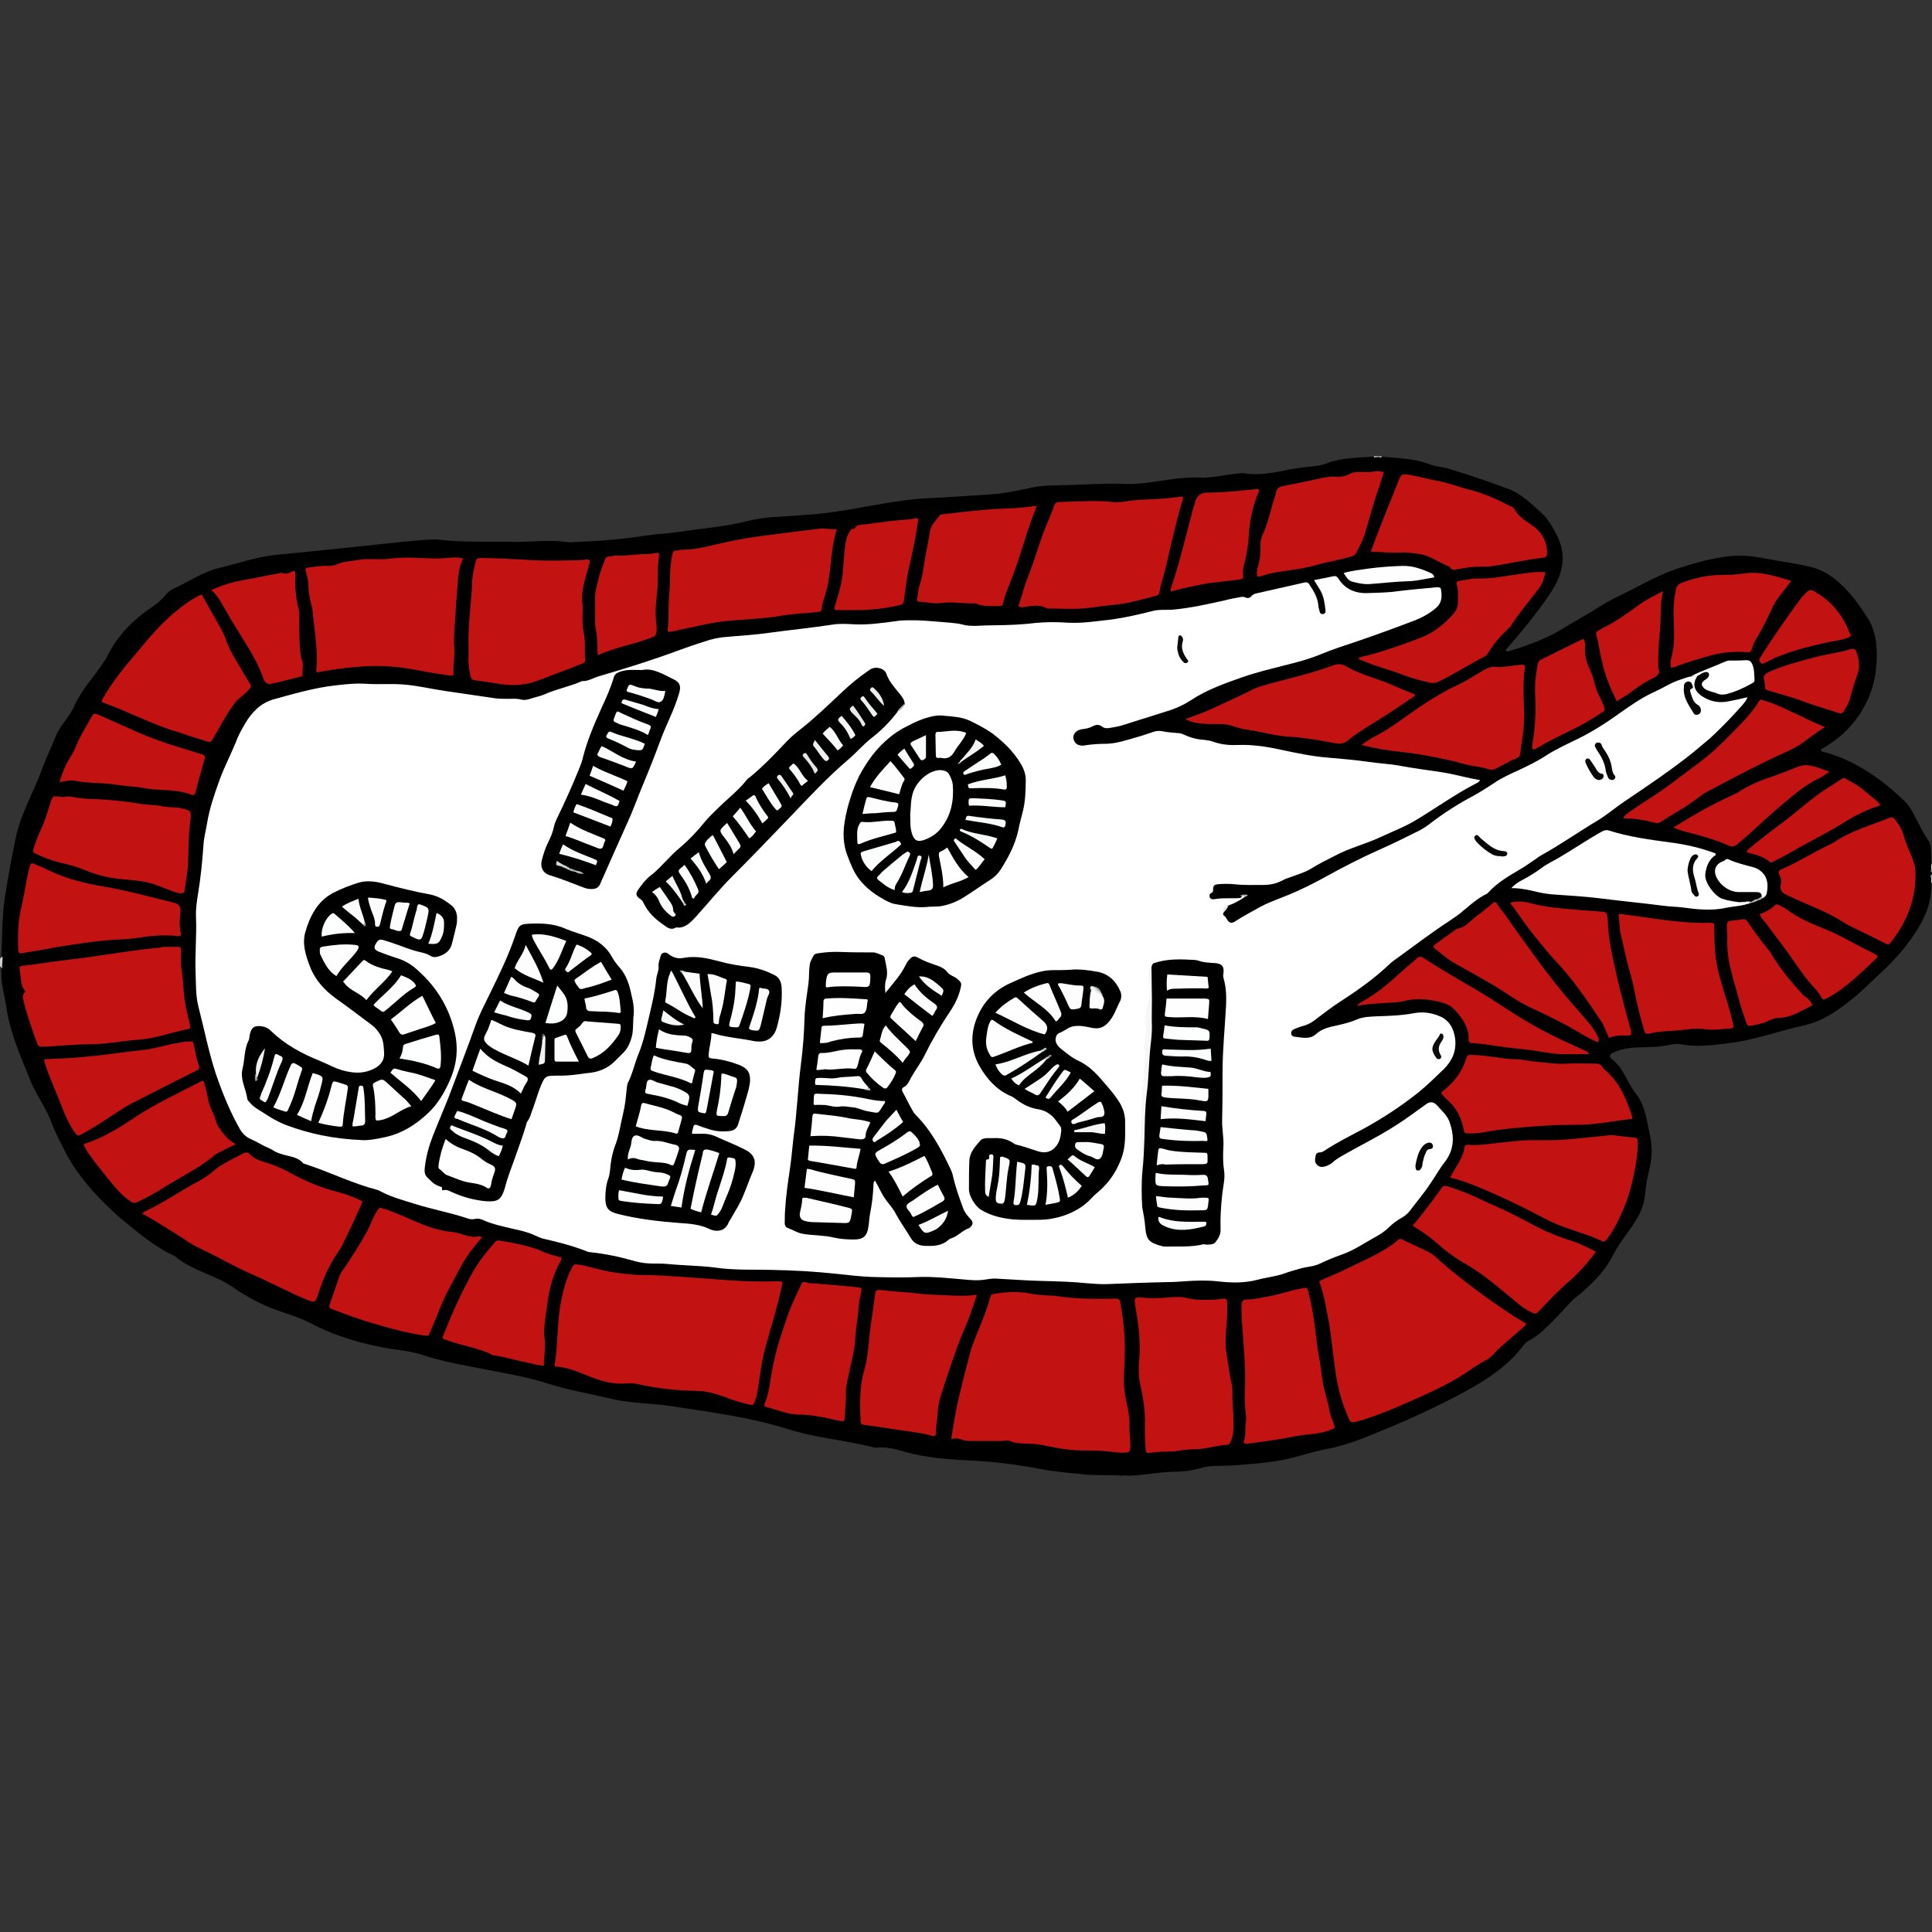<?xml version="1.0" encoding="utf-8"?>
<!-- Generator: Adobe Illustrator 24.0.1, SVG Export Plug-In . SVG Version: 6.00 Build 0)  -->
<svg version="1.1" id="Layer_1" xmlns="http://www.w3.org/2000/svg" xmlns:xlink="http://www.w3.org/1999/xlink" x="0px" y="0px"
	 viewBox="0 0 489.9 489.9" style="enable-background:new 0 0 489.9 489.9;" xml:space="preserve">
<rect x="0" y="0" width="489.9" height="489.9" fill="#333333" stroke="none"/>
<style type="text/css">
	.st0{fill-rule:evenodd;clip-rule:evenodd;}
	.st1{fill-rule:evenodd;clip-rule:evenodd;fill:#D3CECE;}
	.st2{fill-rule:evenodd;clip-rule:evenodd;fill:#D5D8D8;}
	.st3{fill-rule:evenodd;clip-rule:evenodd;fill:#DBD8D8;}
	.st4{fill-rule:evenodd;clip-rule:evenodd;fill:#D9D9D9;}
	.st5{fill-rule:evenodd;clip-rule:evenodd;fill:#A39B9B;}
	.st6{fill-rule:evenodd;clip-rule:evenodd;fill:#909B9B;}
	.st7{fill-rule:evenodd;clip-rule:evenodd;fill:#FFFFFF;}
	.st8{fill-rule:evenodd;clip-rule:evenodd;fill:#C21212;}
	.st9{fill-rule:evenodd;clip-rule:evenodd;fill:#FEFEFE;}
	.st10{fill-rule:evenodd;clip-rule:evenodd;fill:#E8E6E6;}
	.st11{fill-rule:evenodd;clip-rule:evenodd;fill:#B3B7B7;}
	.st12{fill-rule:evenodd;clip-rule:evenodd;fill:#A3B7B7;}
	.st13{fill-rule:evenodd;clip-rule:evenodd;fill:#A5AEAE;}
	.st14{fill-rule:evenodd;clip-rule:evenodd;fill:#CFDCDC;}
	.st15{fill-rule:evenodd;clip-rule:evenodd;fill:#250404;}
	.st16{fill-rule:evenodd;clip-rule:evenodd;fill:#F7F7F7;}
	.st17{fill-rule:evenodd;clip-rule:evenodd;fill:#060606;}
	.st18{fill-rule:evenodd;clip-rule:evenodd;fill:#060505;}
	.st19{fill-rule:evenodd;clip-rule:evenodd;fill:#080707;}
	.st20{fill-rule:evenodd;clip-rule:evenodd;fill:#0A0909;}
	.st21{fill-rule:evenodd;clip-rule:evenodd;fill:#0A0A0A;}
	.st22{fill-rule:evenodd;clip-rule:evenodd;fill:#0E0D0D;}
	.st23{fill-rule:evenodd;clip-rule:evenodd;fill:#A8B9B9;}
	.st24{fill-rule:evenodd;clip-rule:evenodd;fill:#050505;}
	.st25{fill-rule:evenodd;clip-rule:evenodd;fill:#FDFDFD;}
	.st26{fill-rule:evenodd;clip-rule:evenodd;fill:#FCFDFD;}
	.st27{fill-rule:evenodd;clip-rule:evenodd;fill:#FCFCFC;}
	.st28{fill-rule:evenodd;clip-rule:evenodd;fill:#FBFBFB;}
	.st29{fill-rule:evenodd;clip-rule:evenodd;fill:#F8F9F9;}
	.st30{fill-rule:evenodd;clip-rule:evenodd;fill:#B4BBBB;}
	.st31{fill-rule:evenodd;clip-rule:evenodd;fill:#FEFFFF;}
	.st32{fill-rule:evenodd;clip-rule:evenodd;fill:#FDFEFE;}
	.st33{fill-rule:evenodd;clip-rule:evenodd;fill:#F2F2F2;}
	.st34{fill-rule:evenodd;clip-rule:evenodd;fill:#989090;}
	.st35{fill-rule:evenodd;clip-rule:evenodd;fill:#A39191;}
	.st36{fill-rule:evenodd;clip-rule:evenodd;fill:#F6F8F8;}
	.st37{fill-rule:evenodd;clip-rule:evenodd;fill:#BFD7D7;}
	.st38{fill-rule:evenodd;clip-rule:evenodd;fill:#727B7B;}
	.st39{fill-rule:evenodd;clip-rule:evenodd;fill:#FBFCFC;}
	.st40{fill-rule:evenodd;clip-rule:evenodd;fill:#FAFBFB;}
	.st41{fill-rule:evenodd;clip-rule:evenodd;fill:#F8F8F8;}
	.st42{fill-rule:evenodd;clip-rule:evenodd;fill:#F7F8F8;}
	.st43{fill-rule:evenodd;clip-rule:evenodd;fill:#F6F6F6;}
	.st44{fill-rule:evenodd;clip-rule:evenodd;fill:#E6ECEC;}
	.st45{fill-rule:evenodd;clip-rule:evenodd;fill:#A9B4B4;}
	.st46{fill-rule:evenodd;clip-rule:evenodd;fill:#BAC4C4;}
	.st47{fill-rule:evenodd;clip-rule:evenodd;fill:#8A9595;}
	.st48{fill-rule:evenodd;clip-rule:evenodd;fill:#CCDEDE;}
	.st49{fill-rule:evenodd;clip-rule:evenodd;fill:#A1C0C0;}
	.st50{fill-rule:evenodd;clip-rule:evenodd;fill:#EFF0F0;}
	.st51{fill-rule:evenodd;clip-rule:evenodd;fill:#576464;}
	.st52{fill-rule:evenodd;clip-rule:evenodd;fill:#F9FAFA;}
	.st53{fill-rule:evenodd;clip-rule:evenodd;fill:#FAFAFA;}
	.st54{fill-rule:evenodd;clip-rule:evenodd;fill:#F8FAFA;}
	.st55{fill-rule:evenodd;clip-rule:evenodd;fill:#F9F9F9;}
	.st56{fill-rule:evenodd;clip-rule:evenodd;fill:#F3F4F4;}
	.st57{fill-rule:evenodd;clip-rule:evenodd;fill:#B6C7C7;}
	.st58{fill-rule:evenodd;clip-rule:evenodd;fill:#A4BABA;}
	.st59{fill-rule:evenodd;clip-rule:evenodd;fill:#F4F5F5;}
	.st60{fill-rule:evenodd;clip-rule:evenodd;fill:#F1F2F2;}
	.st61{fill-rule:evenodd;clip-rule:evenodd;fill:#EEEFEF;}
	.st62{fill-rule:evenodd;clip-rule:evenodd;fill:#EEF0F0;}
	.st63{fill-rule:evenodd;clip-rule:evenodd;fill:#E7E9E9;}
	.st64{fill-rule:evenodd;clip-rule:evenodd;fill:#E3E6E6;}
	.st65{fill-rule:evenodd;clip-rule:evenodd;fill:#ECEEEE;}
	.st66{fill-rule:evenodd;clip-rule:evenodd;fill:#C7C9C9;}
	.st67{fill-rule:evenodd;clip-rule:evenodd;fill:#F0F5F5;}
	.st68{fill-rule:evenodd;clip-rule:evenodd;fill:#D2D9D9;}
	.st69{fill-rule:evenodd;clip-rule:evenodd;fill:#ACBDBD;}
	.st70{fill-rule:evenodd;clip-rule:evenodd;fill:#A9B2B2;}
	.st71{fill-rule:evenodd;clip-rule:evenodd;fill:#CCE1E1;}
	.st72{fill-rule:evenodd;clip-rule:evenodd;fill:#DBEEEE;}
	.st73{fill-rule:evenodd;clip-rule:evenodd;fill:#B4BEBE;}
</style>
<path class="st0" d="M489.9,221.3v0.3c-0.3,0.3-0.1,0.7-0.2,1.1v1.1c0.2,3.8-0.8,7.1-2.7,10.5c-2.7,4.8-6.2,8.8-10.2,12.5
	c-2.3,2.1-4.5,4.4-7,6.4c-3.7,3-7.5,5.7-12.3,6.8c-6.4,1.4-12.5,3.7-19,4.5c-4,0.5-8.1,1.1-12.2,0.3c-1.5-0.3-2.9,0.2-4.4,0.4
	c-3,0.5-6,0.2-9,0.6c-1.3,0.2-2.6,0.5-3.8,1.1c-1,0.5-1.2,1.1-0.3,1.7c2,1.6,3.1,3.8,4.2,5.9c0.6,1.1,1.3,2.2,2.1,3.2
	c2.2,3.1,2.5,6.7,3.3,10.2c0.7,3.1,0.5,6.1-0.3,9.1c-0.5,2-0.8,4.1-1,6.2c-0.2,2-0.9,3.9-1.9,5.6c-1.9,3.3-4.5,6.1-6.2,9.5
	c-2.2,4.3-5.5,7.5-9.2,10.5c-1.9,1.5-3.3,3.4-4.9,5c-2.3,2.3-4.5,4.8-7.5,6.3c-0.4,0.2-0.7,0.6-1,0.9c-3.7,5-8.7,8.4-13.9,11.3
	c-8.3,4.6-16.9,8.4-25.6,11.9c-3.5,1.4-7.1,2.6-10.8,3.3c-3.4,0.6-6.6,1.8-9.9,2.5c-3.7,0.8-7.3,1.1-11.1,1.4
	c-2.1,0.2-4.3,0.3-6.4,0.3c-1.6,0-3.2,0.2-4.8,0.7c-2.2,0.6-4.4,0.8-6.7,0.8c-3.6,0.1-7.2,0.9-10.8,1c-0.6,0-1.2-0.2-1.8,0
	c-3.1-0.3-6.2,0-9.3-0.3c-4-0.4-8-0.7-12-1.5c-5.3-1-10.6-1.7-16.1-2c-6-0.3-12-0.6-17.9-2.3c-2.2-0.6-4.5-1.3-6.9-1h-0.5
	c-7.2-1.9-14.8-2.4-22-4.7c-9.6-3-19.5-4.3-29.4-5.8c-5.1-0.8-10.4-0.7-15.5-1.9c-5.4-1.3-10.9-2.2-16.2-3.9
	c-4.9-1.6-9.9-2.4-14.9-3.4c-5.6-1.1-11.3-2-16.7-3.8c-2.7-0.9-5.5-1.2-8.3-1.6c-7-1.2-13.7-3.1-20-6.4c-3-1.6-6.4-2.5-9.6-3.7
	c-3.6-1.4-6.9-3.2-10.1-5.4c-2.1-1.5-4.5-2.5-6.8-3.5c-2.8-1.2-5.6-2.4-8-4.4c-0.2-0.1,0.1,0-0.1-0.1c-5.1-2.3-9.2-5.9-13.5-9.4
	c-0.2-0.2-0.4-0.3-0.6-0.5C24.5,303.5,19.4,298,16,291c-1.1-2.2-2.2-4.3-3-6.5c-1.3-3.5-3.5-6.4-5-9.8c-2.4-6-5.2-12-6.3-18.7
	c-0.3-2-0.7-4-1.1-6c-0.3-1.5-0.2-2.9-0.3-4.4c-0.1-1.1,0-2.2,0-3.2c0.3-4.6,0.2-9.3,0.8-13.9c0.8-5.4,1.8-10.8,2.9-16.1
	c1.3-6.1,4.5-11.5,6.6-17.2c1-2.8,2.3-5.4,3.4-8.2c1.1-3,3.6-5.1,4.8-7.9c1.9-4.3,5.2-7.6,7.6-11.4c0.3-0.4,0.6-0.8,0.8-1.3
	c2.6-5.3,6.6-9.3,11.4-12.5c1.1-0.8,2.2-1.6,3.1-2.7c0.7-0.9,1.5-1.6,2.5-2c3.8-1.8,7.3-4.2,11.4-5.2c4.8-1.1,9.3-2.8,14.3-3.3
	c8.5-0.8,17-1.7,25.5-2.6c4.8-0.5,9.5-1.1,14.3-1.3c1.4-0.1,2.7,0.2,4.1,0.3c5.8,0.4,11.6,0.2,17.4,0.3c4.3,0,8.6-0.6,12.9,0.1
	c0.8,0.1,1.6-0.1,2.4-0.1c5.8-0.2,11.6-0.7,17.3-1.6c2.7-0.4,5.5-0.5,8.2-0.9c5.7-0.9,11.6-1.3,17.2-2.7c2.9-0.7,5.8-1.1,8.8-1.2
	c3.1-0.2,6.3-0.4,9.4-0.7c9.5-0.9,18.8-3.6,28.4-4c4.9-0.2,9.9-0.6,14.8-0.9c3.8-0.2,7.5-1,11.2-1.8c2.9-0.6,5.9-0.5,8.8-0.6
	c4.8-0.1,9.7-0.5,14.5-0.3c3.9,0.2,7.7-0.6,11.5-1.1c2.6-0.4,5.3-0.6,7.9-0.5c3.1,0.1,6.1-0.7,9.1-1c0.6-0.1,1.1-0.1,1.7-0.1
	c3.3,0.5,6.6,0.1,9.9-0.6c2.4-0.5,4.8-0.9,7.3-1.1c1.4-0.1,2.9-0.4,4.2-0.9c3.7-1.4,7.6-1.3,11.5-1.6h2c4.2,0.4,8.5,0.4,12.5,2
	c1.5,0.6,3.2,0.6,4.8,1.1c5,1.5,9.9,3.2,14.8,5c3.5,1.3,5.9,3.8,8.5,6.1c1.8,1.6,3,3.8,4.1,6c2.5,5.1,1.3,9.7-1.7,14.3
	c-3.4,5.1-7.3,9.8-11.3,14.4c-0.1,0.1-0.1,0.2-0.1,0.3c0.4,0.4,0.8,0.1,1.2,0c4.5-1.4,9-3,13.1-5.5c3.2-2,6.5-3.7,9.7-5.8
	c2.4-1.5,5-2.7,7.6-4c4-2.1,8-4.2,12.2-5.6c4.3-1.4,8.7-2.6,13.2-3.1c3.2-0.3,6.2,0.1,9.2,0.7c3.8,0.7,7.6,1.2,11.3,2.1
	c2.7,0.7,4.9,2,7,3.9c2.9,2.6,5.1,5.6,7.2,8.9c1.9,2.9,2.4,6.1,2.4,9.3c0,3.7-0.5,7.3-2,10.8c-2.4,5.7-6.3,9.9-11.6,13
	c-0.2,0.1-0.5,0.2-0.6,0.5c0.3,0.5,0.8,0.5,1.3,0.6c7.8,2.3,14.2,6.8,20,12.4c1.7,1.6,2.5,3.9,3.7,6c0.7,1.3,1.3,2.6,2.2,3.8
	c0.9,1.1,0.7,2.5,0.8,3.8c0.1,0.8,0,1.6,0,2.4v1.1C489.8,220.6,489.6,221,489.9,221.3L489.9,221.3z"/>
<path class="st1" d="M0,243.1l0.6-0.6c0.2,1-0.2,2,0,3.1L0,245V243.1z"/>
<path class="st2" d="M489.9,223.8h-0.2v-1.2c0.1-0.1,0.2-0.2,0.3,0C489.9,223,489.9,223.4,489.9,223.8L489.9,223.8z"/>
<path class="st3" d="M489.7,219.2h0.3v1.2c-0.1,0.1-0.2,0.1-0.3,0V219.2z"/>
<path class="st4" d="M348.4,116v-0.3h1.2v0.2C349.3,115.9,348.9,115.9,348.4,116z"/>
<path class="st5" d="M489.7,220.4h0.3v0.9C489.5,221.1,489.6,220.8,489.7,220.4z"/>
<path class="st6" d="M489.9,222.6h-0.3c-0.1-0.4-0.2-0.7,0.3-0.9V222.6z"/>
<path class="st4" d="M349.7,115.9v-0.2h0.6v0.3C350.1,116,349.9,116,349.7,115.9z"/>
<path class="st7" d="M315.7,227.4c-1.3,0.9-2.7,1.7-4.2,2.2c-0.8,0.3-1,1.1-1.3,1.8c-0.2,0.2-0.2,0.4,0,0.6c0.3,0.3,0.6,0.5,0.8,0.9
	c0.6,1.2,1.3,1.4,2.4,0.6c1.7-1.1,3.4-2,5.2-3c2.7-1.6,5.5-2.5,8.4-3.7c3.1-1.3,6.1-2.8,9-4.4c4.5-2.5,9.2-4.9,13.9-7
	c3.4-1.5,6.8-3.2,10.2-4.9c0.9-0.5,1.8-1.1,2.7-1.8c3.4-2.6,7-4.9,10.8-6.9c1.8-1,3.5-2.1,5.2-3.2c2-1.4,4.3-2.4,6.5-3.4
	c2.3-1.1,4.6-2.2,6.7-3.6c2.5-1.6,5.3-2.9,8-4.2c3.9-1.9,7.4-4.2,10.9-6.7c2.8-2,5.6-3.9,8.7-5.3c2.2-1,4.3-2.4,6.6-3.1
	c0.9-0.3,1.8-0.7,2.8-0.8c0.4,0.1,1-0.7,1.3,0.1c-1.5,2.3-0.2,4.1,1.7,5.2c2,1.2,4.2,1.5,6.5,1c1.5-0.3,3-0.6,4.6-1
	c-0.3,0.9-0.8,1.4-1.3,2c-2.2,2.5-4.5,4.9-6.9,7.2c-1.6,1.6-3.5,3-5.2,4.5c-5.7,4.6-11.8,8.7-17.9,12.8c-2.2,1.5-4.3,3.3-6.6,4.7
	c-4.7,2.8-9.1,5.9-13.9,8.6c-0.8,0.4-1.6,1-2.3,1.5c-1.3,0.9-2.6,1.8-4,2.6c-2.7,1.6-5.4,3.2-7.6,5.6c-0.1,0.1-0.3,0.3-0.5,0.4
	c-2.1,1-3.9,2.6-5.7,4.1c-1.1,1-2.3,1.8-3.5,2.6c-4.9,3.2-9.6,6.8-14.3,10.2c-0.4,0.3-0.8,0.6-1.2,1c-3.6,3.4-7.6,6.3-11.8,9
	c-2.5,1.6-4.8,3.4-7.2,5.2c-0.8,0.6-1.6,1-2.6,1.3c-0.8,0.2-1.6,0.5-2.3,0.8c-0.5,0.2-0.9,0.5-0.9,1.1s0.5,0.9,1.1,0.9
	c1.7,0.2,3.6,0.7,5.1-0.6c1.6-1.5,3.6-1.9,5.5-2.3c1.7-0.4,3.4-0.8,5-1.5c1.6-0.7,3.4-0.7,5.1-0.8c3.2-0.1,6.3-0.2,9.4-0.8
	c2.2-0.4,4.4-0.1,6.5,0.8c2.4,1,3.6,3.2,3.9,5.8c0.3,3-0.7,5.4-2.9,7.6c-2.1,2-4.1,4-6.3,5.8c-3.5,2.8-7.3,5.4-11.2,7.7
	c-4.2,2.5-8.7,4.5-12.8,7.2c-0.3,0.2-0.6,0.4-1,0.4c-0.6,0-1.1,0.2-1.2,0.9c-0.1,0.8-0.4,1.6,0.4,2.3c0.5,0.5,1.2,0.6,1.9,0.4
	c0.8-0.2,1.5-0.6,2.1-1.1c0.8-0.8,1.8-1.3,2.8-1.9c3-1.7,6.1-3.3,9.1-5c2.8-1.6,5.5-3.3,8.1-5.2c1.2-0.9,2.4-1.7,3.6-2.6
	c1.1-0.8,2-0.6,2.9,0.4c1.1,1.3,2.5,2.4,3.1,4.2c1.2,3.5,1.2,6.8-1.2,10c-1.3,1.6-2.3,3.5-3.5,5.2c-1.6,2.5-3.5,4.7-5.3,7.1
	c-0.6,0.8-1.3,1.4-2.2,1.9c-1.2,0.7-2.2,1.4-3.2,2.4c-1.1,1.1-2.4,1.9-3.7,2.6c-2.7,1.5-5.3,3.3-8.2,4.3c-2,0.7-3.9,1.5-5.8,2.4
	c-1.5,0.7-3.3,0.7-4.9,1.2c-1.3,0.4-2.6,0.7-3.9,1.2c-2.2,0.8-4.6,1-6.8,1.6c-3.4,0.9-6.8,0.8-10.2,0.4c-2.8-0.3-5.6-0.2-8.4,0
	c-1.4,0.1-2.8,0.2-4.1,0.2c-5.1,0.1-10.2,0.3-15.3,0.5c-1.7,0.1-3.5-0.1-5.2-0.2c-3.9-0.4-7.8-0.5-11.8-0.6
	c-3.9-0.1-7.7-0.4-11.6-0.6c-0.7,0-1.4,0.1-2.1,0.2c-2.1,0.4-4.2,0.2-6.2,0c-3.6-0.3-7.1-0.7-10.7-0.6c-4.1,0.2-8.2,0.1-12.2,0
	c-3-0.1-6-0.5-9-0.8c-5.6-0.6-11.2-0.9-16.8-1c-4.7-0.1-9.4,0.1-14.1-0.6c-4-0.5-8-0.5-12-0.9c-1.2-0.1-2.4-0.1-3.7-0.1
	c-1.5,0-3-0.2-4.5-0.6c-3.8-1.1-7.6-1.9-11.5-2.3c-0.3,0-0.7-0.2-1-0.3c-3.3-1.3-6.8-2.2-10.3-3c-1-0.2-1.8-0.6-2.7-1
	c-1.7-0.8-3.6-1.2-5.4-1.6c-2.5-0.6-5-1.1-7.3-2.1c-0.8-0.4-1.5-0.6-2.4-0.4c-0.6,0.1-1.1,0.1-1.7-0.1c-4.4-1.5-9-2.3-13.4-3.7
	c-2.9-0.9-5.9-1.7-8.6-3.1c-0.4-0.2-0.7-0.4-1.1-0.5c-6.2-1.6-12-4.5-18.1-6.5c-0.2-0.1-0.4-0.1-0.6-0.2c-1.3-1.6-3.3-1.7-5-2.2
	c-0.9-0.3-1.7-0.5-2.5-1c-1-0.7-2.2-1-3.3-1.7c-0.9-0.5-1.9-1-2.8-1.4c-1-0.5-1.7-1.2-2.3-2.1c-2.6-4.5-4.5-9.2-6.2-14.1
	c-1.9-5.7-3-11.5-4.5-17.3c-0.7-2.8-0.6-5.7-0.7-8.5c-0.2-4.7,0.3-9.4,0.1-14.1c-0.1-2,0.2-4,0.5-5.9c0.7-4.1,1.1-8.3,1.4-12.5
	c0.1-1.8,0.6-3.6,0.9-5.4c0.6-3.8,1.9-7.5,3.2-11.1c1.2-3.3,2.8-6.3,4.1-9.5c0.6-1.7,1.5-3.3,2.4-4.8c1.7-2.9,4-5.2,7.3-6.1
	c5.1-1.4,10.2-2.9,15.5-3.5c2.6-0.3,5.3-0.6,7.9-0.4c3.3,0.2,6.5-0.1,9.8,0.2c3.4,0.3,6.7,1.1,10.1,1.6c4.3,0.6,8.7,1.3,13,1.9
	c1,0.1,2,0.1,3.1,0.1c1.1,0,2.2-0.1,3.3,0.2c1.2,0.3,2.4-0.3,3.6-0.6c0.7-0.2,1.5-0.4,2.2-0.7c3.1-1.4,6.5-2,9.6-3.4
	c1.5,0.1,2.8-0.8,4.2-1.2c6.8-2,13.6-4.1,20.3-6.6c2.2-0.8,4.5-1.6,6.8-2.3c1.4-0.5,2.8-0.8,4.3-1c4.1-0.4,8.2-0.6,12.3-1.2
	c5.1-0.7,10.3-1.2,15.5-2c1.8-0.3,3.6-0.2,5.4-0.1c3.6,0.2,7.2-0.3,10.8-0.8c1.8-0.3,3.7-0.2,5.5-0.2c2.8,0.1,5.5,0.4,8.2,0.6
	c1.1,0.1,2.2,0.2,3.3,0.5c1,0.3,2.1,0.3,3.2,0.3c3.4-0.2,6.7-0.1,10.1-0.3c1.6-0.1,3.2-0.2,4.7-0.4c2.9-0.3,5.7-0.3,8.6-0.1
	c3.7,0.2,7.3-0.4,11-0.8c3.6-0.5,7.1-1.3,10.6-2.2c1.6-0.4,3.3-0.2,4.9-0.3c4.5-0.4,9-1.4,13.4-2.4c1.1-0.3,2.2-0.5,3.3-0.7
	c0.6-0.1,1.2-0.3,1.8,0c0.6,0.3,1.2,0.1,1.5-0.3c0.4-0.5,1-0.7,1.6-0.8c4-0.9,8-1.8,11.9-2.7c0.6-0.1,0.9,0,1.2,0.5
	c1.1,1.6,2.1,3.3,2.3,5.3c0,0.5,0.2,1,0.3,1.5c0.1,0.4,0.3,0.8,0.8,0.7c0.6,0,0.8-0.5,0.7-1c-0.2-1.7-0.4-3.4-1.3-5
	c-0.5-0.8-1-1.6-1.6-2.6c1.7-0.3,3.4-0.7,5-1c0.5-0.1,0.8,0.1,1.1,0.5c1.6,2.6,4,3.8,7.1,3.8c2.7-0.1,5.4-0.1,8.1-0.5
	c3.3-0.4,6.7-0.7,10-1c0.5,0,0.8,0.1,0.9,0.6c0.3,1.7,0.2,3.4-1.2,4.6c-1.6,1.4-3.4,2.4-5.4,3.2c-5,1.9-9.9,3.7-14.9,5.4
	c-3,1-6.1,2-9,3.2c-3.1,1.3-6.3,2.1-9.5,2.9c-3.5,0.9-6.9,1.7-10.3,2.9c-4.6,1.6-9.1,3.2-13.2,5.9c-2.1,1.4-4.4,2.3-6.8,3
	c-3.6,1.1-7.2,2.3-10.8,3.4c-1,0.3-2,0.4-3,0.6c-0.7,0.1-1.3,0.1-1.9-0.4c-0.7-0.5-1.4-0.5-2.2-0.1c-0.9,0.5-1.8,0.7-2.8,0.8
	c-0.6,0.1-1.2,0.3-1.6,0.7c-0.6,0.6-0.8,1.3-0.5,2.1c0.3,0.7,0.8,1.2,1.6,1.3c0.4,0.1,0.8,0.1,1.2,0c1.9-0.3,3.7-0.4,5.6-0.4
	c2.5-0.1,4.9-0.9,7.3-1.6c1.5-0.4,2.9-0.9,4.4-1.4c0.8-0.3,1.5-0.3,2.2-0.2c1.4,0.3,2.8,0.4,4.2,0.5c0.4,0,0.8,0.1,1.2,0.3
	c1.7,0.8,3.4,1.3,5.3,1.4c0.8,0.1,1.6,0.2,2.4,0.5c2.2,0.8,4.4,0.9,6.6,0.8c3.7-0.1,7.3,0.5,10.9,1.3c3.8,0.8,7.6,1.6,11.4,1.9
	c3.5,0.3,7,0.6,10.5,1.1c2.7,0.4,5.4,0.5,8,1c3.7,0.7,7.3,1.1,11,1.7c3,0.5,6,1.4,9.2,1.9c-0.3,0.6-0.7,0.7-1.1,0.9
	c-5.4,2.8-10.2,6.3-15.4,9.4c-2.7,1.6-5.6,2.7-8.4,4c-3.9,1.9-8.3,2.9-12.1,5c-2,1-4,2-5.9,3.2c-1.7,1-3.5,1.5-5.4,2.2
	c-0.6,0.2-1.2,0.4-1.7,0.7c-1.5,0.8-3.1,1.2-4.9,1.2c-2.5,0-5.1,0.1-7.6-0.2c-1.3-0.1-2.6-0.1-3.8,0c-1.1,0.1-1.4,0.3-1.4,1.5
	c0,0.4-0.1,0.6-0.4,0.7c-0.4,0.2-0.6,0.5-0.5,1c0.2,0.6,0.7,0.7,1.3,0.6c2.2-0.4,4.4-0.1,6.6-0.3
	C314.9,227.1,315.4,226.7,315.7,227.4L315.7,227.4z"/>
<path class="st8" d="M241.2,364.9c0.4-2.4,0.7-4.5,1.1-6.6c1-5.1,2.4-10.2,3.7-15.3c0.4-1.5,1-3,1.6-4.5c1.3-3.1,2.6-6.3,3.5-9.6
	c0.1-0.5,0.4-0.7,0.9-0.8c3.1-0.5,6.1-0.7,9.2-0.1c2.3,0.5,4.8,0.4,7.1,0.7c4.9,0.7,9.8,0.7,14.6,0.6c0.8,0,1.1,0.3,1.2,1
	c0.3,1.9,0.6,3.8,0.8,5.7c0.5,4.3,0.3,8.6,0.1,13c-0.1,2.3,0.2,4.6,0.7,6.8c0.5,2,0.8,4.1,0.7,6.2c0,1.7,0.3,3.5,0.2,5.2
	c0,0.7-0.2,1-0.9,1.1c-0.8,0.1-1.6,0.1-2.4,0c-2.4-0.3-4.7-0.5-7.1-0.5c-3.4,0.1-6.7-0.3-10-1c-1.4-0.3-2.9-0.6-4.4-0.7
	c-1.9-0.1-3.8,0.1-5.7-0.7c-0.6-0.3-1.4,0-2.1,0h-8.1c-0.7,0-1.4-0.1-2.1-0.4C243.2,364.8,242.4,364.6,241.2,364.9L241.2,364.9z
	 M140.6,346.5c0.9-5.2,0.6-10.5,1.5-15.6c0.6-3.2,1.3-6.3,2.8-9.2c0.6-1.2,0.6-1.2,2-1c2.7,0.4,5.2,1.4,7.9,1.8s5.3,0.8,8,0.8
	c3.5,0,7,0.3,10.5,0.5c7.8,0.5,15.6,1.4,23.5,1.1h0.2c1.6,0,1.5,0,1.2,1.5c-1.1,5.1-2.7,10.1-4.1,15.2c-1,3.6-1.4,7.4-2,11.1
	c-0.1,0.8-0.3,1.6-0.6,2.4c-0.4,1.2-0.4,1.3-1.7,1c-2-0.5-3.9-1-5.8-1.8c-2.3-0.8-4.7-1.6-7.3-1.6c-5-0.1-10-0.6-14.8-1.7
	c-1-0.2-2-0.3-3-0.2c-3.4,0.3-6.6-0.6-9.7-1.9C146.4,347.8,143.7,346.6,140.6,346.5L140.6,346.5z M334.5,324.9
	c2.1-1.1,4.2-1.8,6.2-2.8c4-2,8.2-3.7,11.9-6.2c0.7-0.4,1.3-1,1.9-1.5c0.4-0.3,0.6-0.3,1.1-0.1c2.1,1.1,4.3,2,6.5,3.1
	c1.5,0.7,2.6,2,3.8,3c5.4,4.6,11.1,8.8,17,12.7c1.3,0.9,2.7,1.7,4,2.5c0,0.6-0.5,0.8-0.8,1.1c-1.8,1.6-3.7,3.2-5.5,4.8
	c-0.6,0.5-1.2,1.1-1.7,1.7c-0.6,0.7-1.3,1.3-2.1,1.7c-2,1-3.8,2.4-5.7,3.6c-4.2,2.7-8.7,4.7-13.2,6.7c-4,1.8-8.1,3.5-12.2,4.8
	c-0.7,0.2-1.5,0.4-2.2,0.6s-1.1,0-1.4-0.7c-1.7-3.7-2.8-7.6-3.4-11.6c-0.6-4.1-1-8.2-1.6-12.3C336.4,332.5,335.9,328.7,334.5,324.9
	L334.5,324.9z M36,307.7c0.4-0.3,0.6-0.4,0.7-0.5c4.8-2.2,9.1-5.3,13.7-7.7c1.4-0.8,2.8-1.7,4-2.8c2.2-1.8,4.8-2.9,7.2-4.2
	c0.7-0.4,1.3-0.4,1.9,0.3c1,1,2.3,1.5,3.6,1.9c2.1,0.6,4.1,1.4,6.1,2.5c3.9,2.2,8,3.9,12.3,5c1.9,0.5,3.8,1.2,5.6,2
	c0.9,0.4,0.9,0.4,0.5,1.3c-1.5,3.3-3,6.6-4.6,9.8c-0.3,0.7-0.8,1.5-1.2,2.1c-2.3,3.3-3.9,6.9-5.1,10.7c-0.7,2.3-0.8,2.3-3.1,1.4
	c-4.9-2.1-9.6-4.6-14.4-6.7c-4.3-1.9-8.3-4.3-12.6-6.3c-2.2-1-4.1-2.5-6.1-3.7C41.8,311.2,39.1,309.3,36,307.7L36,307.7z
	 M80.4,170.5c-0.1-0.2-0.2-0.3-0.2-0.4c0.5-5.3-0.5-10.4-1-15.7c0-0.4-0.2-0.8-0.3-1.2c-0.4-1.6-0.7-3.2-0.7-4.8
	c0-1.1-0.3-2.2-0.6-3.3c-0.3-0.9-0.2-1.1,0.7-1.2c1.7-0.2,3.3-0.5,5-0.4c0.9,0,1.8-0.2,2.6-0.6c1.5-0.6,3.2-0.6,4.8-0.9
	c2.6-0.5,5.3,0,7.9-0.3c1.6-0.2,3.1-0.3,4.7-0.3c2.8,0,5.6,0.3,8.4,0.2c1.8-0.1,3.6-0.4,5.5-0.1c0.2,0.5-0.1,1-0.3,1.4
	c-0.5,1.5-0.7,3-0.8,4.6c-0.2,2.8-0.5,5.7-0.6,8.5c-0.2,2.8-0.5,5.7-0.3,8.5c0.2,2-0.4,4.1-0.2,6.1c0.1,0.7-0.3,0.8-0.9,0.7
	c-1.4-0.2-2.7-0.4-4.1-0.6c-3.3-0.6-6.6-1.3-9.9-1.6c-3.2-0.3-6.4-0.3-9.6,0C87.2,169.4,83.8,169.8,80.4,170.5z M258.2,153.7
	c0.9-2.2,1.3-4.5,2.2-6.7c1.5-3.8,2.7-7.8,4.1-11.7c0.9-2.4,2-4.7,2.8-7.1c0.2-0.6,0.6-0.9,1.2-0.9c4.6-0.1,9.2-0.5,13.7,0
	c1.2,0.1,2.3,0,3.5-0.2c3.8-0.6,7.7-0.4,11.6-0.9c0.8-0.1,1.7-0.2,2.6-0.3c0,0.2,0.1,0.4,0.1,0.5c-1.8,5.9-3.1,11.9-4.5,17.9
	c-0.5,2-1.2,3.9-1.5,5.9c-0.1,0.6-0.4,0.7-0.9,0.9c-3.6,0.9-7.2,2-10.9,2.3c-2.6,0.2-5.1,0.7-7.7,0.9c-2.9,0.2-5.8,0-8.7,0h-0.3
	c-2-1.2-4.2-0.6-6.3-0.3C258.9,153.9,258.6,154,258.2,153.7L258.2,153.7z M42.8,240.1h2.4c0.5,0,0.7,0.2,0.7,0.8v0.6
	c-0.2,2.4,0.2,4.8,0.5,7.2c0.1,1.5,0.2,3,0.4,4.6c0.3,2.1,0.8,4.2,1.3,6.3c0.3,1.1,0.3,1.2-0.7,1.4c-4,0.8-7.9,2.3-11.9,2.6
	c-4.3,0.3-8.5,1.2-12.8,1.2c-3.7,0-7.4,0.4-11.1,0.6h-0.8c-0.7,0.1-1.2-0.1-1.4-0.9c-0.1-0.5-0.4-1-0.6-1.6c-1-3-2.1-6-2.8-9
	c-0.2-0.7-0.4-1.5,0.2-2.2c0.3-0.3,0.1-0.6-0.1-0.8c-0.6-0.8-0.7-1.8-0.8-2.7c-0.1-0.8-0.2-1.5-0.3-2.3c-0.1-0.6,0-1,0.7-1
	c3.2-0.3,6.4-0.9,9.7-1.3c3.3-0.4,6.6-0.8,9.8-1.3c5.1-0.7,10.3-1.6,15.4-2C41.3,240,42,240.1,42.8,240.1z M118.8,163.6
	c-0.1-3.3,0.2-6.6,0.5-9.9c0.1-1.9,0.4-3.8,0.4-5.6c0-2,0.5-3.8,0.9-5.7c0.2-0.8,0.6-0.9,1.3-0.9c3.6,0,7.2,0.2,10.8,0.4
	c3.9,0.3,7.7,0.3,11.6,0.2c1.4,0,2.7,0,4.1-0.2c1.1-0.2,1.3,0.1,1,1.2c-0.3,1.1-0.6,2.1-0.9,3.2c-0.6,2.2-1.1,4.5-0.8,6.8
	c0.1,0.9,0,1.8,0,2.8c0,1.5,0,3,0.3,4.4c0.5,2.3,0.2,4.6,0.4,6.9c0,0.6-0.2,0.9-0.8,1.1c-1.5,0.5-2.9,1.2-4.4,1.7
	c-2.2,0.8-4.4,1.7-6.6,2.5c-2.8,1.1-5.6,1.4-8.6,1.1c-2.5-0.3-5-0.8-7.6-1.1c-0.7-0.1-0.9-0.4-1.1-1c-0.3-1.6-0.6-3.2-0.5-4.8
	L118.8,163.6L118.8,163.6z M290.3,361.7c0.2-3.5-0.4-7.2-1.2-10.9c-0.4-1.7-0.4-3.5-0.3-5.2c0.5-4.6,0-9.2-0.8-13.7
	c-0.6-3.4-0.3-3,2.5-2.8c2.4,0.2,4.8,0,7.2-0.2c1.2-0.1,2.3,0,3.5,0.3c2.5,0.6,5.1,0.4,7.6,0.3c0.1,0,0.3-0.1,0.5-0.1
	c1.8-0.2,1.9-0.2,1.9,1.6c0.1,2.8-0.3,5.5-0.4,8.2c-0.1,1.5,0,3.1,0.3,4.6c0.4,2.2,0.6,4.4,1.1,6.6c0.4,1.4,0.3,2.8,0.3,4.3
	c0.1,2.2,0.3,4.4,0.3,6.6c0,1.5-0.1,2.8-0.7,4.2c-0.2,0.6-0.6,0.9-1.2,0.9c-1.5,0.1-3,0.4-4.5,0.7c-1.1,0.2-2.3,0.4-3.5,0.4
	c-1.6,0-3.2,0.2-4.9,0.5c-0.8,0.1-1.5,0-2.3,0.1c-1.4,0-2.7,0.1-4.1,0.3c-0.9,0.1-1,0-1.1-1C290.3,365.7,290.3,363.8,290.3,361.7
	L290.3,361.7z M212.2,134.2c-1.4,4.3-1.4,8.8-2.1,13.1c-0.3,1.6-0.7,3.1-1.2,4.6c-0.2,0.7-0.5,1.5-0.5,2.2c0,0.8-0.3,1-1.1,1.1
	c-3,0.3-6,0.4-9,0.9c-5,0.9-10.1,0.9-15.2,1.5c-3.3,0.4-6.6,1.3-9.9,1.9c-1,0.2-2.1,0.5-3.1,0.7c-0.6,0.1-0.9,0-0.8-0.7
	c0.4-2.9,0.1-5.9,0.4-8.9c0.1-1.4,0.2-2.8,0.2-4.3c0-1.9,0.2-3.9,0.6-5.8c0.1-0.6,0.3-0.9,1-0.9c0.5,0,0.9-0.2,1.4-0.2
	c3.8,0,7.4-1.1,11.1-1.9c3.6-0.8,7.2-1.4,10.8-1.8c4.5-0.6,9.1-1.2,13.6-1.7C209.7,134.1,210.9,134.2,212.2,134.2z M367.7,298.6
	c0.6-1.1,1.1-2,1.6-2.8c0.9-1.4,1.7-2.9,2-4.6c0.1-0.7,0.3-1,1.1-0.9c3.2,0.2,6.3-0.4,9.4-0.7c2.2-0.2,4.4-0.5,6.6-0.5
	c2.7,0,5.3,0.1,8-0.1c3.8-0.3,7.6-0.7,11.4-1.1c0.6-0.1,1.1-0.1,1.7,0c1.5,0.2,2.9,0.4,4.4,0.5c1.3,0.1,1.4,0.2,1.4,1.5
	c0,2.1-0.3,4.3-0.7,6.4c-0.7,3.8-1.7,7.6-3.3,11.1c-1.1,2.5-2.3,4.9-4,7c-0.4,0.4-0.6,0.6-1.1,0.3c-3.1-1.5-6.5-2.4-9.7-3.6
	c-3.4-1.2-6.6-3.1-9.8-4.7c-5.1-2.5-10.2-4.9-15.5-6.8C370,299.2,369,298.9,367.7,298.6L367.7,298.6z M51.2,150.8
	c1.4,2.5,2.7,4.9,4.1,7.3c0.7,1.2,1.4,2.5,1.9,3.8c0.8,2.7,2.4,5.1,3.8,7.5c0.7,1.2,1.4,2.4,2.1,3.5c0.8,1.3,0.7,1.2-0.3,2.3
	c-1,1.1-2.4,1.9-3.3,3.1c-1.4,1.9-2.6,3.9-3.7,5.9c-0.6,1.1-1.3,2.2-1.9,3.3c-0.3,0.6-0.7,0.8-1.4,0.5c-2.2-0.7-4.4-1.3-6.5-2.1
	c-0.1,0-0.2-0.1-0.3-0.1c-6.6-1.8-12.5-5.1-18.9-7.4c-1.2-0.4-1.2-0.5-0.6-1.5c1.8-3.1,3.9-5.9,6.2-8.7c3.5-4.1,6.7-8.3,10.7-11.9
	c2.3-2,4.7-3.9,7.4-5.3C50.7,150.9,51,150.9,51.2,150.8z M247.7,328.4c-1,3-1.9,5.8-3.1,8.5c-1.9,4.3-3.3,8.8-4.8,13.2
	c-0.3,0.8-0.5,1.6-0.8,2.5c-0.8,2.1-1.2,4.3-1.3,6.6c-0.1,1.4-0.4,2.8-0.4,4.3c0,0.6-0.3,0.8-0.9,0.6c-3-0.9-6.1-1.1-9.2-1.6
	c-2.5-0.4-5-0.8-7.5-1.1c-1.4-0.2-1.5-0.2-1.5-1.7c-0.2-4.1-0.2-8.2,0.9-12.1c0.9-3,1.1-6.1,1.4-9.2c0.4-3.4,1-6.9,1.4-10.3
	c0.1-0.9,0.5-1.1,1.3-1c2.6,0.3,5.2,0.5,7.8,0.7c1.9,0.2,3.8,0.5,5.8,0.5c3.4,0.1,6.8,0.5,10.2,0.1
	C247.1,328.3,247.3,328.3,247.7,328.4L247.7,328.4z M122.2,313.8c-0.7,0.8-1.4,1.6-2,2.4c-2.7,3.2-4.4,7.1-6.4,10.7
	c-1.9,3.5-3.1,7.2-4.7,10.8c-0.5,1.2-0.3,1.1-1.8,0.9c-4.1-0.6-8.2-1.7-12.2-2.9c-3.6-1-7.1-2.3-10.5-3.6c-1.3-0.5-1.3-0.5-0.8-1.9
	c0.7-2,1.4-4,2.1-6.1c0.3-0.9,0.7-1.7,1.3-2.4c2.1-3.1,4.1-6.2,5.9-9.5c0.9-1.6,1.4-3.5,2.5-5.1c0.6-0.9,0.6-1,1.7-0.6
	c2.6,0.8,5,1.9,7.5,3c3.2,1.4,6.4,2.6,9.9,2.9c1.1,0.1,2.2,0.5,3.2,0.8c1.1,0.3,2.3,0.6,3.4,0.3
	C121.6,313.4,121.8,313.5,122.2,313.8L122.2,313.8z M316.1,366.1c-0.6,0-0.9-0.3-0.7-0.6c0.6-1.6,0.2-3.2,0.5-4.8
	c0.1-0.7,0.1-1.4,0-2.1c-0.3-2.2-0.3-4.4-0.2-6.6c0.2-5.7-0.4-11.4-0.8-17.1c-0.1-1.2-0.1-2.4-0.1-3.7c0-1.3,0.3-1.7,1.6-1.7
	c1.9,0,3.6-0.5,5.4-0.8c2.8-0.5,5.5-1.5,8.3-2c1.2-0.3,1.5-0.2,1.7,1c0.7,2.8,1.2,5.7,1.6,8.5c0.3,2.7,0.6,5.4,1.1,8
	c0.3,1.6,0.5,3.2,0.7,4.8c0.3,3.1,1.5,6,2,9.1c0.2,1,0.7,2,1,3c0.4,1,0.4,1-0.6,1.4c-1.7,0.7-3.5,1-5.4,1.2c-3,0.2-5.9,1-8.9,1.4
	C320.9,365.5,318.4,365.8,316.1,366.1L316.1,366.1z M16.2,202.1c1.4-0.4,2.8,0.2,4.2,0.3c1.1,0.1,2.2,0.2,3.3,0.2
	c4.2,0.2,8.3,0.6,12.4,1.3c1.5,0.2,2.9,0.2,4.4,0.4c1.5,0.4,3,0.4,4.5,0.5c0.2,0,0.4,0,0.6,0.1c3,0.6,3,0.7,2.6,3.7
	c-0.4,3.4-0.4,6.8-0.5,10.2c-0.1,2.4-0.6,4.7-0.9,7.1c-0.1,0.5-0.4,0.6-0.9,0.6c-0.8,0-1.6-0.3-2.4-0.6c-2.4-0.9-4.8-2-7.4-2.4
	c-1.8-0.3-3.6-0.4-5.5-0.6c-3-0.3-6-1-8.9-2.2c-2.1-0.9-4.3-1.5-6.6-2c-2.1-0.5-4.1-1.3-6-2.2c-0.7-0.3-0.8-0.6-0.6-1.3
	c0.5-1.6,1.1-3.2,1.8-4.7c1.1-2.2,1.7-4.6,2.5-6.9c0.6-1.9,0.5-1.7,2.2-1.6C15.5,202.1,15.8,202.1,16.2,202.1z M413.9,283.7
	c-3.6,0.4-7.2,1.1-10.9,1.4c-3,0.2-5.9,0.1-8.9,0.2c-4.9,0.3-9.9,0.6-14.8,1.3c-2.2,0.3-4.4,0.9-6.7,0.8c-1.2,0-1.3,0-1.5-1.2
	c-0.6-3-1.9-5.4-4.2-7.4c-0.5-0.5-1-1-1.4-1.5c0-0.5,0.4-0.7,0.7-0.9c2.6-2.1,4.5-4.6,5.5-7.7c0.4-1.3,0.5-1.2,1.8-1.2
	c3.6,0.1,7.2,1,10.8,1.1c1.7,0,3.4,0.5,5.2,0.6c2.7,0.3,5.4,0.7,8.1,0.5c2.3-0.1,4.7,0,7,0c0.7,0,1.3,0.2,1.7,0.8
	c0.3,0.5,0.7,0.9,1.1,1.2c3.5,3.1,5.1,7.3,6.5,11.5C414,283.4,413.9,283.5,413.9,283.7L413.9,283.7z M347.6,139.9
	c2.1-5.9,4.5-11.6,6.8-17.4c0.9-2.4,1-2.5,3.5-2c2.1,0.4,4.3,1,6.4,1.4c2.9,0.5,5.6,1.6,8.4,2.3c3.6,0.9,6.9,2.4,10.2,4.1
	c0.5,0.2,0.9,0.4,1.2,0.9c0.9,1.7,2.5,2.7,4.1,3.8c2.6,1.7,4.1,4.1,4.1,7.2c0,0.7-0.1,1.1-0.9,1.2c-4.5,0.5-8.9,1.6-13.4,2.2
	c-0.5,0.1-0.9,0.1-1.4,0.1c-2.5-0.1-4.9,0.2-7.3,0.7c-0.6,0.1-1.1,0.2-1.5-0.4c-0.1-0.1-0.2-0.3-0.3-0.3c-2.7-1.1-5.1-3-8.1-3.3
	c-1.3-0.1-2.6-0.4-4-0.3C352.8,140.3,350.2,139.9,347.6,139.9L347.6,139.9z M404.7,317.4c-2.1,2.8-4.2,5.2-6.7,7.4
	c-2.7,2.3-5.1,4.8-7.5,7.4c-1.1,1.1-1.1,1.1-2.5,0.4c-2-1-3.6-2.5-5.3-3.9c-3.6-3-7.3-6.1-11.4-8.4c-2.6-1.5-5-3.3-7.2-5.3
	c-1.8-1.6-3.8-2.9-5.9-4.2c1.1-1.3,2.1-2.5,3-3.7c1.5-1.9,2.9-3.8,4.3-5.8c0.4-0.6,0.8-0.7,1.5-0.5c2.9,0.9,5.7,2,8.4,3.3
	c1.5,0.7,3,1.4,4.4,2c2.9,1.3,5.8,2.8,8.6,4.3c3.3,1.8,6.7,3.2,10.3,4.3C400.8,315.4,402.7,316.4,404.7,317.4L404.7,317.4z
	 M485.7,222.5c-0.1,6.3-2.5,11.6-6.1,16.3c-0.7,0.9-0.7,0.8-1.8,0.3c-2.5-1.3-5-2.5-7.5-3.7c-1-0.5-1.9-0.9-2.8-1.5
	c-4-2.6-8.5-4.2-12.8-6.2c-0.4-0.2-0.7-0.3-1.1-0.5c-1.4-0.6-2.5-1.2-2-3.1c0.2-0.8-0.1-1.7-0.5-2.5c-0.2-0.5-0.1-0.8,0.3-1
	c0.1-0.1,0.3-0.1,0.4-0.2c4.2-1.8,8-4.3,12.1-6.2c0.4-0.2,0.7-0.4,1.1-0.6c4.3-2.9,9.3-4.3,14.1-6.2c0.7-0.3,1-0.1,1.4,0.4
	c0.9,1.1,1.7,2.3,2.1,3.7c0.5,1.8,1.2,3.6,2,5.3C485.4,218.7,485.9,220.6,485.7,222.5L485.7,222.5z"/>
<path class="st7" d="M443.1,229.2c-1.7,0.6-3.6,0.6-5.4,1c-3.7,0.8-7.4,0.4-11.1-0.1c-1.5-0.2-3.1-0.2-4.6-0.4
	c-5.4-0.7-10.8-1.2-16.2-1.9c-4-0.5-8-0.7-12-1c-1.3-0.1-2.6-0.3-3.9-0.6c-2.1-0.5-4.2-1-6.7-1c1-1,1.9-1.6,2.9-2.1
	c1.7-0.9,3.3-1.9,4.8-3c1.3-1,2.8-1.7,4.2-2.5c3.8-2.2,7.4-4.7,11.2-6.8c0.6-0.3,1.1-0.4,1.7-0.2c5,1.6,10.2,2.3,15.4,3
	c4,0.5,7.9,1.4,11.6,2.8c0.2,0.5-0.2,0.6-0.4,0.7c-1.5,1.3-2,2.9-2.2,4.7v0.2c0,2,2.4,5.2,4.3,5.9c1.5,0.5,3,0.7,4.5,0.9
	c0.5-0.2,1.1,0.1,1.6-0.2h0.9c0.1,0.1,0.1,0.1,0.1,0.2c0,0.1-0.1,0.1-0.1,0.1C443.5,229.2,443.3,229.1,443.1,229.2L443.1,229.2z"/>
<path class="st8" d="M410.4,231.9c0.6-0.3,1.1-0.1,1.6,0c7.1,0.9,14.2,2.3,21.4,2.1c1.3,0,1.3,0,1.3,1.4c0,4.1,0.2,8.2,1.3,12.1
	c0.9,3.3,2,6.5,2.9,9.8c0.2,0.8,0.4,1.7,0.6,2.5c0.2,0.7-0.1,1-0.8,1c-2.1,0.1-4.1,0.5-6.2,0.2c-2.4-0.4-4.9,0.1-7.3,0.3
	c-2.3,0.2-4.7,0.2-7,0.8c-0.8,0.2-1.1-0.1-1.3-0.9c-0.9-3-1.7-6.1-2.3-9.2c-0.4-2.1-0.9-4.2-1.5-6.2c-0.9-3-1.4-6.2-2.2-9.2
	C410.6,235,410.7,233.5,410.4,231.9L410.4,231.9z M345.2,188.9c1.1-0.7,2.2-1.6,3.5-2.2c3.7-1.9,6.9-4.4,10.2-6.7
	c3.5-2.4,7.2-4.7,11.1-6.5c2.4-1.1,4.5-2.7,6.9-3.9c0.8-0.4,1.5-0.6,2.3-0.5c1.8,0.2,3.6-0.3,5.5-0.4c0.2,0,0.4-0.1,0.6-0.1
	c1.3-0.2,1.5,0,1.3,1.2c-0.1,0.8-0.2,1.6-0.2,2.4c-0.2,2.9,0,5.8,0.1,8.7c0,2.8-0.3,5.6-0.8,8.4c-0.2,0.8,0,1.9-0.5,2.5
	c-0.5,0.6-1.5,0.8-2.3,1.2c-1.1,0.6-2.3,1.2-3.4,1.8c-0.7,0.4-1.4,0.5-2.2,0.2c-1.3-0.4-2.6-0.6-3.9-0.8c-2.3-0.4-4.4-1.2-6.7-1.6
	c-3.6-0.8-7.3-1.5-11-1.9C352.3,190.4,348.8,189.8,345.2,188.9z M300.6,182.3c2.7-0.9,5.1-1.8,7.4-2.9c3.2-1.5,6.4-2.9,9.5-4.5
	c1.8-0.9,3.8-1.3,5.8-1.9c5-1.3,10-2.5,14.8-4.3c1.1-0.4,2-0.4,3.1,0.2c2.5,1.4,5.2,2.4,7.9,3.3c2.5,0.8,4.8,1.9,7.2,2.9
	c0.8,0.3,1.7,0.7,2.5,1c0,0.4-0.2,0.5-0.4,0.6c-3.8,2.6-7.6,5.1-11.5,7.5c-1.7,1.1-3.4,2.1-4.9,3.4c-1,0.9-2,1.1-3.2,0.9
	c-1.6-0.3-3.3-0.6-5-0.9c-2.3-0.3-4.6-0.7-7-0.8c-3.4-0.2-6.7-1.2-10.1-1.7c-1.5-0.2-3-0.6-4.5-1.1c-0.9-0.3-1.9-0.4-2.9-0.4
	c-1.9,0-3.9,0.1-5.8-0.3C302.6,183.2,301.7,183,300.6,182.3z M205.9,325.4c3.8,0.3,7.6,0.6,11.4,1c1.3,0.1,1.3,0.2,1,1.5
	c-0.4,1.7-0.6,3.4-0.7,5.1c-0.2,2-0.6,4-0.7,6.1c-0.2,3.7-1.3,7.3-2,10.9c-0.2,1-0.4,2-0.4,3c0.1,2.1-0.2,4.2-0.3,6.3
	c-0.1,1.1-0.1,1.2-1.1,1c-1-0.1-1.9-0.4-2.8-0.6c-2.5-0.5-5-1-7.7-1c-2.8,0-5.4-1.2-8.2-1.9c-0.5-0.1-0.7-0.3-0.5-0.9
	c1.2-2.7,1.3-5.6,1.9-8.5c0.5-2.6,1.1-5.2,1.9-7.7c0.8-2.5,1.6-5,2.5-7.4c0.9-2.3,2-4.5,3-6.7c0.2-0.5,0.6-0.6,1.1-0.5
	C204.9,325.4,205.4,325.4,205.9,325.4L205.9,325.4z M142.4,318.9c-0.1,0.9-0.7,1.6-1,2.3c-1.4,3-2.2,6.1-2.6,9.4
	c-0.1,1.2-0.4,2.3-0.5,3.5c-0.2,1.8-0.5,3.5-0.2,5.3c0.3,2.3-0.2,4.6-0.2,6.9c-2-0.1-3.8-0.8-5.7-1.1c-2.3-0.5-4.5-1.2-6.9-1.5
	c-0.2,0-0.4-0.1-0.6-0.2c-3.6-1.8-7.7-2.3-11.5-3.7c-1.1-0.4-1.2-0.4-0.7-1.4c2.1-5.3,4.4-10.5,7.2-15.5c1.6-2.9,3.6-5.4,5.8-7.9
	c0.4-0.5,0.8-0.5,1.4-0.4c3.4,0.6,6.7,1.2,9.9,2.4C138.5,317.9,140.4,318.3,142.4,318.9L142.4,318.9z M59.8,290.1
	c-1.6,0.8-2.7,1.3-3.8,1.9c-0.6,0.3-1.3,0.6-1.8,1.1c-3,2.5-6.4,4.3-9.8,6.3c-3.2,1.9-6.2,3.9-9.6,5.4c-0.6,0.3-1,0.3-1.6-0.1
	c-2.3-1.5-4-3.6-5.7-5.7c-2.2-2.8-4.6-5.5-6.3-8.6c0.1-0.2,0.2-0.4,0.4-0.4c4.6-1.5,8.8-4.1,12.8-6.8c5.2-3.4,10.8-6,16.2-8.8
	c1-0.5,1-0.5,1.3,0.6l0.6,2.4c0.3,1.7,0.7,3.3,1.5,4.8c0.6,1.1,0.7,2.3,1.3,3.4C56.5,287.3,57.6,289,59.8,290.1L59.8,290.1z
	 M41.8,237.2c-2.2,0-4.5,0.2-6.7,0.6c-1.4,0.2-2.7,0.3-4.1,0.4c-5.7,0.2-11.2,1.1-16.8,2c-2.7,0.5-5.4,1-8.1,1.4
	c-1.4,0.3-1.4,0.2-1.5-1.3c-0.1-3.6,0-7.1,0.9-10.6c0.7-3,1.1-6.1,1.8-9.1c0.1-0.2,0.1-0.5,0.2-0.7c0.3-1.1,0.4-1.2,1.5-0.7
	c1.2,0.5,2.4,1,3.6,1.6c4.4,2.1,9,3.2,13.7,4c5.9,1,11.6,2.6,17.4,4c1.7,0.4,2.3,0.8,2,3.3c-0.2,1.4-0.2,2.8,0.1,4.3
	c0.2,0.9,0.1,0.9-0.8,1C44,237.2,42.9,237.2,41.8,237.2L41.8,237.2z M318.8,146.2c-0.2-0.8-0.1-1.5,0.1-2.3c0.6-1.8,0.8-3.6,0.7-5.4
	c0-1,0.1-2,0.6-3c1.3-2.8,1.9-5.8,2.8-8.7c0.2-0.7,0.5-1.4,0.6-2.1c0.2-0.9,0.7-1.2,1.5-1.4c3.2-0.6,6.5-1.3,9.7-2
	c1.3-0.3,2.5-0.5,3.8-0.4s2.6-0.1,3.8-0.8c0.9-0.5,2.1-0.4,3.1-0.4c0.9,0,1.8,0.1,2.7-0.1c0.8-0.2,1.7-0.1,2.7,0.1
	c-0.4,1.3-0.8,2.6-1.2,3.8c-1.4,3.9-2.4,7.9-3.6,11.8c-0.5,1.7-1.4,3.3-2.2,4.9c-0.3,0.6-0.8,0.8-1.3,0.9c-2.8,0.9-5.8,1.3-8.6,2.1
	c-4.2,1.3-8.5,1.4-12.7,2.4C320.6,145.9,319.7,146.2,318.8,146.2z M262.9,128.3c-2.6,6.3-4.1,12.8-6.6,19c-0.7,1.8-1.5,3.6-1.9,5.5
	c-0.1,0.6-0.4,1-1.1,0.9c-1.9-0.1-3.9,0.2-5.7-0.6c-0.1-0.1-0.3-0.1-0.5-0.1c-2.8,0.1-5.6-0.5-8.4-0.1c-1.9,0.3-3.7-0.3-5.6-0.3
	c-0.6,0-0.6-0.5-0.5-0.9c0.2-1.3,0.3-2.6,0.7-3.7c0.6-1.8,0.8-3.6,1.1-5.4c0.4-2.6,1-5.2,1.4-7.8c0.2-1.6,1.5-2.8,2.5-4.1
	c0.2-0.3,0.5-0.3,0.8-0.3c4.2-0.5,8.5-1,12.8-1.3c3.5-0.2,7-0.2,10.5-0.8C262.4,128.3,262.9,128.3,262.9,128.3z M344.4,167
	c0.6-0.5,1.3-0.6,2-0.7c4.6-1.2,9.2-2.8,13.6-4.5c3.4-1.2,6.2-3.5,8.6-6.2c0.7-0.8,1.1-1.8,1.1-2.9c-0.1-1.5,0.2-3-0.3-4.4
	c-0.2-0.5,0-0.9,0.6-1c1.5-0.2,3-0.6,4.5-0.6c3.6,0.1,7-0.6,10.5-1.1c2.3-0.3,4.5-0.7,6.9-0.5c-0.4,1.5-0.7,2.8-1.6,4
	c-2.3,3.1-4.9,6-7,9.3c-0.3,0.6-0.9,1-1.3,1.5c-1.8,1.6-3.2,3.4-4.5,5.4c-0.3,0.5-0.6,0.9-1.1,1.2c-3.9,2-7.6,4.4-11.5,6.3
	c-0.8,0.4-1.5,0.5-2.3,0.3c-2.3-0.5-4.6-1.1-6.9-2c-3.1-1.2-6.4-2-9.5-3.3C345.5,167.5,344.9,167.4,344.4,167L344.4,167z
	 M11.1,268.6c2.3-0.1,4.4-0.2,6.4-0.3c4.5-0.3,8.9-0.8,13.3-1.4c2.6-0.4,5.2-0.5,7.7-1c2.2-0.4,4.2-1.1,6.4-1.4c1-0.2,2-0.4,3-0.4
	c1.1-0.1,1.1,0,1.3,1.1c0.4,1.6,0.6,3.3,1.2,4.9c0.3,0.7,0,1.1-0.6,1.4c-2.3,1.1-4.6,2.3-7,3.5c-3.3,1.7-6.5,3.3-9.8,5
	c-1.6,0.8-3,1.9-4.5,2.8c-2.6,1.7-5.1,3.4-7.8,4.8c-1,0.5-1,0.5-1.7-0.4c-1.5-2.1-2.5-4.4-3.4-6.8c-1.4-3.6-3-7-4.2-10.7
	C11.4,269.4,11.3,269.1,11.1,268.6L11.1,268.6z M454.2,147.3c-1,1.3-1.8,2.4-2.7,3.5c-1,1.3-1.9,2.7-2.5,4.2c-1,2.2-2.1,4.3-3.3,6.4
	c-0.6,1-1.2,2-1.5,3.2c-0.2,0.6-0.5,0.9-1.2,0.8c-3.1-0.3-6.2,0-9.2,0.8c-2.8,0.8-5.6,1.6-8.3,2.6c-0.6,0.2-1.1,0.5-1.8,0.5
	c-0.2-1-0.1-2,0.2-2.9c0.8-3,0.6-6.1,0.5-9.1c-0.1-2.7,0-5.3,0.6-7.9c0.2-0.9,0.6-1.3,1.4-1.6c3.2-1.2,6.5-2,10-2c2,0,4-0.1,5.9-0.4
	C446.4,144.8,450.2,146.1,454.2,147.3z M405.2,264.3c-1.7-0.7-3.3-1.6-4.8-2.5c-3.7-2.2-7.5-4.1-11.4-5.9c-2.5-1.1-4.8-2.5-7-4
	c-4.3-2.8-8.8-5.2-13.2-7.7c-1.8-1-3.3-2.4-4.9-3.6c-0.6-0.4-0.5-0.8,0.1-1.2c1.7-1.2,3.3-2.4,5-3.6c0.1-0.1,0.2-0.2,0.4-0.3
	c2.4-0.3,3.6-2.3,5.4-3.5c1.2-0.8,2.3-1.8,3.5-2.8c0.8-0.7,1-0.6,1.5,0.3c0.3,0.5,0.7,1,1.1,1.5c1,1.1,1.7,2.4,2.6,3.6
	c3.6,5,7.1,10,11,14.9c2.7,3.4,5.6,6.6,8.4,9.9c1,1.2,1.9,2.6,2.5,4C405.3,263.8,405.5,264,405.2,264.3z M15.1,198.4
	c0.7-2.6,1.6-4.6,2.8-6.5c0.6-1,1.1-1.9,1.5-3c1-2.4,2.4-4.6,3.7-6.9c0.7-1.2,0.8-1.2,2-0.7l8.1,3.6c4.5,2.1,9.2,3.7,13.9,5.1
	c1.4,0.4,2.8,0.9,4.2,1.3c0.6,0.2,0.8,0.5,0.6,1.1c-0.8,2.8-1.6,5.6-2.3,8.4c-0.2,0.6-0.3,1-1.1,0.7c-2.9-1.1-5.9-1.1-8.9-1.3
	c-0.9-0.1-1.8-0.1-2.7-0.3c-2.4-0.5-4.9-0.5-7.3-0.9c-3.7-0.6-7.4-0.3-11.1-1.1C17.5,197.9,16.4,198,15.1,198.4z M408,263.2
	c-0.7-1.5-1.2-3.1-2.1-4.4c-3.6-5.4-7.2-10.7-11.7-15.4c-1.7-1.8-3.2-3.8-4.8-5.7c-2-2.4-3.8-5.1-5.6-7.6c-0.3-0.4-0.7-0.6-0.8-1.2
	c2-0.6,3.9-0.2,5.8,0.3c3.2,0.8,6.5,1.1,9.8,1.4c2.6,0.2,5.3,0.4,7.9,0.6c0.6,0,0.9,0.3,1,0.9c0.1,0.5,0.2,0.9,0.2,1.4
	c0.1,4.4,1.1,8.6,2,12.8c1.1,4.9,2.4,9.7,3.7,14.5c0.1,0.2,0.2,0.5,0.2,0.7c0.1,0.9,0,1.1-0.9,1.1
	C411.1,262.5,409.6,262.5,408,263.2L408,263.2z M462.8,184.4c-2.5,1.4-4.5,3.2-6.7,4.6c-0.9,0.6-1.9,1-2.8,1.5
	c-7,3.1-13.7,6.7-20.5,10.3c-0.4,0.2-0.9,0.5-1.3,0.8c-3.2,2.6-6.8,4.5-10.2,6.7c-0.4,0.3-0.9,0.5-1.4,0.4c-2.6-0.7-5.3-1.2-8.3-1.2
	c0.4-0.9,1.1-1.3,1.7-1.7c1.7-1.2,3.4-2.3,5.1-3.4c4.3-2.7,8.2-5.9,12.3-8.9c4.1-3,7.5-6.6,11-10.2c1.5-1.6,2.9-3.2,4-5
	c0.6-1,0.6-1,1.8-0.6c3.1,0.9,6,2.5,9,3.8C458.4,182.5,460.5,183.4,462.8,184.4L462.8,184.4z M344.1,255.1c0.6-0.8,1.1-1,1.6-1.3
	c3.4-1.9,6.3-4.3,9.1-6.9l4.5-3.9c0.7-0.6,1.1-0.5,1.8,0c4.4,2.9,9,5.5,13.6,8.2c3.6,2.1,7,4.5,10.6,6.7c4.2,2.6,8.6,4.9,13.1,6.9
	c1.5,0.7,3.1,1.3,4.5,2.2c-0.1,0.5-0.5,0.3-0.7,0.3h-4.7c-2.5,0.1-4.9-0.3-7.3-0.7c-3.2-0.6-6.4-0.7-9.5-1.2
	c-2.5-0.3-4.9-0.8-7.4-0.9c-0.6,0-0.9-0.3-0.9-0.9c0.1-3-1.5-5.3-3.4-7.4c-1-1.1-2.2-1.7-3.7-2.1c-3-0.7-6-1.1-9.1-0.3
	c-1.9,0.5-3.9,0.4-5.9,0.6C348.3,254.5,346.4,254.6,344.1,255.1L344.1,255.1z M53.7,149.6c2.6-1.2,5.2-2,8-2.5c3-0.5,6-1.2,9-1.7
	c0.3-0.1,0.6-0.2,0.9-0.1c0.8,0.3,1.6,0.1,2.3-0.3c0.8-0.4,1-0.2,1,0.6c0,0.4,0.1,0.7,0,1.1c-0.1,2.7,0.2,5.4,0.9,8
	c0.1,0.5,0.1,1.1,0.1,1.7c0,3.1-0.1,6.2,0.3,9.3c0.1,0.5,0.1,1.1,0.3,1.5c0.6,1.3,0.1,2.6,0.2,3.9c0,0.4-0.3,0.5-0.6,0.5
	c-2.5,0.6-4.9,1.3-7.4,1.8c-0.8,0.2-1.6-0.3-1.9-1.3c-1-2.9-2.5-5.7-4.1-8.3c-1.8-3-3.7-5.9-5.4-8.9c-1-1.7-1.8-3.4-3.2-4.8
	C53.8,150,53.8,149.8,53.7,149.6z M296.9,150c0-0.3-0.1-0.4-0.1-0.5c2.3-6.7,3.9-13.6,5.7-20.4c0.1-0.5,0.4-1.1,0.5-1.6
	c0.4-1.8,1.5-2.6,3.3-2.6c4.2,0,8.4-0.5,12.6-0.9c0.1,0,0.2,0.1,0.3,0.1c0.1,0.2,0,0.4,0,0.6c-1.7,3.8-2.4,7.9-2.6,12
	c-0.2,2.5-0.7,4.8-1.3,7.2c-0.1,0.5-0.2,1-0.1,1.5c0.1,1.4,0.1,1.4-1.3,1.6c-2.5,0.3-5.1,0.6-7.6,0.9
	C303.1,148.5,300,149.1,296.9,150z M217.4,133.2c2.9-0.4,5.8-0.7,8.6-1.1c2.1-0.3,4.2-0.2,6.2-0.7c0.5-0.1,0.7,0.1,0.6,0.7
	c-0.6,4.2-1.5,8.3-2.4,12.4c-0.5,2.3-0.8,4.7-1.1,7.1c-0.2,1.6-0.2,1.6-1.8,2c-3.3,0.7-6.7,1.1-10.2,1.1h-4.6
	c-1.3,0-1.3-0.1-0.9-1.3c0.6-2,1.2-4,1.6-6c0.5-2.7,0.5-5.5,0.8-8.2c0.2-1.7,0.4-3.4,1.6-4.9c0.2-0.3,0.7-0.1,0.9-0.3
	C216.9,133.5,217.2,133.3,217.4,133.2L217.4,133.2z M151.6,166.1c0-0.4-0.1-0.7-0.1-1.1c0-2-0.1-4-0.5-5.9c-0.2-1-0.1-2.1-0.1-3.2
	v-4.6c0-1.4,0.4-2.6,0.7-3.9c0.4-1.9,1.1-3.7,1.8-5.5c0.2-0.5,0.4-0.7,1-0.8c0.7,0,1.4-0.3,2.1-0.2c2.6,0.1,5.2-0.5,7.8-0.4
	c0.7,0,1.3-0.2,2-0.3c0.8-0.1,0.9,0.1,0.8,0.8c-0.3,2-0.3,3.9-0.3,5.9c0,1.9-0.2,3.8-0.4,5.6s-0.2,3.7,0,5.5c0,0.4,0.1,0.8,0.1,1.2
	c0,1.9-0.1,2.1-1.9,2.7c-4.1,1.5-8.5,2.3-12.5,4C152,166.1,151.8,166.1,151.6,166.1L151.6,166.1z M459.6,254.9
	c-2.7,1.3-5.2,3.1-8.4,3.2c-1.1,0-2.1,0.4-3.1,0.9c-1.3,0.6-2.6,0.8-4,1.1c-0.8,0.1-1.1,0-1.3-0.8c-0.7-2.1-1.5-4.2-2-6.4
	c-0.7-2.6-1.5-5.2-2.1-7.8c-0.6-2.5-0.8-5.1-0.7-7.7c0-1-0.2-2-0.1-3c0.1-0.5,0.3-0.9,0.8-0.9c1.1-0.1,2.2-0.3,3.3-0.4
	c0.6-0.1,0.9,0.2,1.2,0.7c1.6,2.4,3.3,4.7,5.1,6.9c0.3,0.4,0.6,0.7,0.8,1.1c2.3,3.9,5.2,7.3,8.2,10.6
	C458.3,253,459.1,253.8,459.6,254.9L459.6,254.9z M388.6,190c-0.2-1.4,0.3-2.8,0.4-4.2c0.3-3,0.5-6.1,0.3-9.1
	c-0.2-2.7,0.1-5.5,0.6-8.2c0.1-0.5,0.2-0.9,0.8-1.2c3.5-1.7,7-3.5,10.5-5.2h0.4c0.3,0.6,0.4,1.2,0.3,1.9c-0.1,2.1,0.4,4.1,1.3,5.9
	c1,1.9,1.1,4.1,2.1,6.1c0.5,0.9,0.9,1.8,1.3,2.8c0.5,1.2,0.5,1.3-0.6,2c-2.7,1.8-5.5,3.4-8.5,4.8c-2.7,1.3-5.5,2.7-8.1,4.3
	C389.3,189.9,389,190.1,388.6,190L388.6,190z M446.2,231.8c1.5-0.5,2.8-1.2,3.9-2.3c0.3-0.3,0.6-0.2,1,0c0.7,0.4,1.5,0.7,2.1,1.2
	c2.8,2.1,5.9,3.4,9.1,4.7c3.7,1.4,7.1,3.5,10.7,5.3c0.9,0.4,1.7,0.9,2.6,1.3c0.5,0.3,0.7,0.6,0.2,1c-3.8,3.6-7.5,7.3-12.1,9.9
	c-0.3,0.1-0.6,0.3-0.8,0.4c-0.5,0.3-0.8,0.1-1-0.3c-0.7-1.4-1.8-2.5-2.8-3.6c-2-2.3-3.6-4.8-5.3-7.2c-2-2.8-4.1-5.5-6.1-8.2
	C447.1,233.3,446.5,232.7,446.2,231.8L446.2,231.8z M424.3,209.8c1.7-0.9,3.1-1.9,4.7-2.8c3.2-1.9,6.5-3.6,9.9-5.2
	c0.7-0.3,1.4-0.6,2-1c2.6-1.7,5.5-2.9,8.5-3.9c2.1-0.7,4.2-1.6,6.3-2.4c1-0.4,2.1-0.6,3.1-0.4c1.7,0.3,3.3,0.9,5.1,1.6
	c-1,0.6-1.7,1.2-2.5,1.6c-3.3,1.5-6.1,3.9-8.9,6.2c-4.1,3.4-7.9,7.2-12,10.6c-0.7,0.6-1.3,0.7-2.2,0.3c-3.1-1.4-6.4-2.3-9.7-3.2
	C427.2,210.9,425.8,210.5,424.3,209.8z M410,177.9c-1-2.1-1.9-4-2.6-6c-1-2.9-1.6-5.8-2.1-8.7c-0.1-0.7-0.3-1.4-0.5-2.1
	c-0.2-0.6,0-0.9,0.5-1.2c0.4-0.2,0.8-0.5,1.2-0.7c3.4-1.6,6.4-3.9,9.5-6.1c1.7-1.2,3.6-2.1,5.7-3.2c-0.8,3.1-0.5,6.1-0.7,9
	c-0.3,3.2-0.6,6.4-0.5,9.6v0.8c0.6,1.4-0.2,2.1-1.4,2.7c-2.4,1.1-4.4,2.7-6.5,4.2C411.7,176.7,410.9,177.2,410,177.9z M476.8,204.2
	c-3,1-5.7,2.2-8.3,3.8c-4.5,2.9-9.4,5.2-14,7.9c-1.5,0.9-3.1,1.7-4.7,2.5c-0.3,0.2-0.7,0.5-1.1,0.1c-1.5-1.3-3.3-1.7-5.1-2.2
	c-0.2-0.1-0.5-0.2-0.8-0.3c0.5-0.7,1.2-1.2,1.8-1.7c2.4-2,5-3.9,7.5-5.8c3-2.2,5.7-4.7,8.7-6.9c2-1.5,4.2-2.7,6.2-4.1
	c0.4-0.3,0.7-0.3,1.1,0c1.3,0.8,2.7,1.4,3.9,2.4l3.3,2.7C475.8,203,476.4,203.4,476.8,204.2z M447.4,172.6c-0.6-1.3,0.4-1.9,1.6-2.4
	c3.4-1.5,7-2.4,10.6-3.4c3.2-0.9,6.5-1.2,9.7-2.2c0.7-0.2,1.1-0.1,1.4,0.6c0.7,1.9,1,3.7,0.3,5.8c-0.7,1.9-1.3,3.8-1.8,5.8
	c-0.3,1.3-1,2.4-1.7,3.6c-0.3,0.5-0.7,0.6-1.3,0.4c-2.9-1-5.9-1.8-8.8-2.9c-2.7-1-5.5-1.8-8.3-2.6c-1.6-0.4-1.6-0.4-1.6-2.1
	C447.4,173.2,447.4,173,447.4,172.6L447.4,172.6z M469.3,161c0,0.5-0.3,0.5-0.7,0.7c-1.7,0.7-3.6,0.8-5.3,1.2
	c-4.5,1-8.9,2.1-13.2,3.9c-0.9,0.4-1.7,0.9-2.6,1.3c-0.4,0.2-0.7,0.4-1.1-0.1c-0.3-0.4-0.4-0.7-0.1-1.2c3.2-5.1,6.7-10.1,10.3-15
	c0.2-0.3,0.5-0.6,0.8-0.9c1.5-1.6,1.6-1.6,3.4-0.5c3.9,2.4,6.6,5.8,8.2,10.1C469.2,160.6,469.2,160.8,469.3,161L469.3,161z"/>
<path class="st7" d="M430.2,171.5c-0.4-0.4-0.9,0.1-1.3-0.1c2.8-1.4,5.8-2.4,8.7-3.7c0.3-0.1,0.6-0.2,0.9-0.2c1.4,0,2.9,0,4.3-0.1
	c0.8,0,1.2,0.3,1.5,1c0.6,1.3,0.5,2.7,0.6,4.1c0,0.4-0.2,0.5-0.5,0.7c-2.1,1.2-4.3,2.2-6.6,2.8c-0.8,0.2-1.7,0.2-2.5-0.2
	c-0.5-0.2-1.1-0.3-1.6-0.5c-0.6-0.2-1.3-0.4-1.7-0.9c-0.7-0.7-0.6-1.3,0.2-1.9c0.4-0.3,0.9-0.5,1.1-1.1c0.2-0.6-0.1-1-0.7-1
	C431.6,170.5,431,171.2,430.2,171.5z M446.7,227.4c0.1-1-0.6-1.2-1.4-1.2h-4.4c-2.4,0-4.9-1.8-5.8-4.1c-0.6-1.6,0-2.9,1.5-3.6
	c0.3-0.1,0.6-0.2,0.8-0.4c0.4-0.4,0.7-0.3,1.1-0.1c1.8,0.8,3.8,1.3,5.7,1.8c0.8,0.2,1.6,0.5,2.3,1.1c1.8,1.5,1.9,3.5,1.5,5.6
	c-0.1,0.6-0.6,1.1-1.2,1.3C446.6,227.7,446.6,227.6,446.7,227.4z"/>
<path class="st9" d="M363.7,146.4c-2.4,0.4-4.8,1-7.1,1c-3.1,0.1-6.2,0.5-9.3,0.7c-1.5,0.1-2.9-0.2-4.4-0.6
	c-1.1-0.3-1.5-1.2-2.2-2.2c2.1-0.6,4.1-0.8,6.1-1.1c2.9-0.4,5.8-0.6,8.7-0.7c2.7-0.1,5.1,0.8,7.5,1.9
	C363.3,145.6,363.6,145.8,363.7,146.4L363.7,146.4z"/>
<path class="st10" d="M310.2,231.5c0-1.5,0-1.5,1.3-1.8C311.2,230.4,310.7,230.9,310.2,231.5z"/>
<path class="st11" d="M444,228.7c0.6-0.3,1.1-0.8,1.8-0.7c0.1,0.1,0.1,0.2,0.1,0.2c0,0.1,0,0.1-0.1,0.1c-0.6,0.3-1.2,0.6-1.8,0.6
	C443.9,228.9,443.9,228.8,444,228.7C443.9,228.7,444,228.7,444,228.7z"/>
<path class="st12" d="M315.7,227.4c-0.4-0.4-0.9-0.1-1.3-0.3c0.6-0.3,1.3-0.3,2-0.2C316.2,227.3,316,227.4,315.7,227.4z"/>
<path class="st13" d="M445.8,228.3v-0.4l0.9-0.6c0,0.1,0,0.3,0.1,0.4C446.6,228.2,446.2,228.2,445.8,228.3z"/>
<path class="st14" d="M442.8,228.7c-0.5,0.4-1.1,0.4-1.6,0.2C441.7,228.7,442.2,228.6,442.8,228.7z"/>
<path class="st15" d="M217.4,133.2c-0.2,0.2-0.3,0.5-0.6,0.6C216.4,133,217,133.2,217.4,133.2z M216.8,133.8
	c-0.2,0.3-0.6,0.2-0.9,0.3C216.1,133.7,216.4,133.7,216.8,133.8z"/>
<path class="st14" d="M443.1,229.2c0.1-0.3,0.3-0.3,0.6-0.2C443.5,229.2,443.3,229.3,443.1,229.2z"/>
<path class="st10" d="M310.2,232c-0.3-0.2-0.3-0.4,0-0.6V232z"/>
<path class="st14" d="M444,228.7v0.3l-0.1,0.1h-0.1v-0.3C443.8,228.7,443.9,228.7,444,228.7z"/>
<path class="st0" d="M224.5,251.8c1.9-2.4,3.9-4.5,5.2-7.2c0.2-0.5,0.5-0.9,0.9-1.3c0.7-0.8,1.2-1,2.1-0.5c1.6,0.9,3.3,1.5,5.1,2.1
	c0.9,0.3,1.8,0.8,2.4,1.6c0.6,0.8,1.6,1,2.4,1.6c1.3,1.1,1.3,1.2,0.9,2.8c-0.6,2.4-1.8,4.5-3.2,6.5c-2.1,3.2-4.1,6.6-5.8,10.1
	c-1,2-2.3,3.7-3.4,5.6c-0.5,0.9-0.9,2.1-2,2.6c-0.4,0.2-0.5,0.7-0.2,1.2c0.9,1.6,1.6,3.2,2.5,4.7c0.2,0.4,0.4,0.7,0.7,1
	c4.1,4.1,6.7,9.1,9.1,14.2c0.2,0.4,0.3,0.8,0.4,1.2c0.6,2.8,1.6,5.6,2.6,8.3c0.4,1.1,1.1,2,1.9,2.8c0.7,0.8,0.7,1.4-0.1,2.1
	l-0.2,0.2c-1.7,0.5-2.9,2.1-4.6,2.6c-0.2,0.1-0.5,0.2-0.7,0.4c-1.8,1.6-4,1.6-6.2,1.5c-1.4-0.1-2.6-0.7-3.3-1.9
	c-1.3-2.2-2.8-4.2-4-6.5c-0.7-1.3-1.8-2.4-2.6-3.6c-1-1.4-1.6-3-2.5-4.5c-0.4,0.2-0.4,0.6-0.4,0.9c-0.1,2.6-0.4,5.1-0.9,7.6
	c-0.2,1-0.2,2.1-0.4,3.2c-0.3,2.3-1.3,3.2-3.6,3.2c-1.7,0-3.5-0.1-5.2-0.5c-2.5-0.6-5.1-0.5-7.6-0.9c-1.5-0.2-2.6-1-4-1.5
	c-0.7-0.2-0.9-1-0.8-1.7c0-1,0-2,0.1-3.1c0.2-3.4,0.7-6.8,1.2-10.2c0.4-2.6,0.6-5.3,0.9-7.9c0.9-6.2,1.1-12.5,1.9-18.7
	c0.5-3.9,0.8-7.7,0.9-11.6c0.1-2.9,0.6-5.9,1-8.8c0.2-1.5,0.1-3.1,0.3-4.6c0.1-1,0.6-1.7,1-2.5c0.3-0.5,0.8-0.5,1.3-0.6
	c2-0.3,4-0.4,6-0.3c2.6,0.1,5.1,0.1,7.7,0.1c1,0,1.7,0.5,2.6,0.8c0.2,0.1,0.3,0.3,0.4,0.5c0.3,1.7,0.9,3.4,0.5,5.2
	C224.3,249.3,224.4,250.6,224.5,251.8L224.5,251.8z M91.9,289.1c-7.3-0.3-13.4-1.6-19.3-3.8c-1.3-0.5-2.5-1.1-3.7-1.8
	c-1.2-0.7-2.3-1.5-3.5-2.2c-0.8-0.5-1.6-1.1-2.2-1.9c-0.2-0.2-0.5-0.5-0.5-0.8c-0.3-2.5-1.9-4.9-1.2-7.6c0.6-2.4,0.4-4.9,1.5-7.1
	c0.3-0.5,0.2-1.2,0.4-1.8c0.4-1.6,1.1-2,2.6-1.9c1.1,0.1,1.9,0.4,2.7,1.2c3.6,3.5,7.9,5.8,12.4,7.6c2.2,0.9,4.2,2.1,6.5,2.6
	c2.5,0.6,5,0.6,7.4-0.7c1.5-0.8,2.5-2,2.4-3.9c-0.1-1.5-0.1-2.9-0.8-4.3c-0.6-1.1-1.3-2-2.2-2.7c-3.1-2.3-6.1-4.6-9.2-6.8
	c-2.9-2.1-5.3-4.7-6.6-8.1c-1.1-2.9-2.1-5.9-1.1-9c1-3.4,2.5-6.5,5.4-8.7c0.4-0.3,0.9-0.6,1.4-0.9c2.1-1.1,4.4-2,6.7-2.7
	c2.1-0.6,4.3-0.3,6.4,0.3c3.8,1,7.7,2,11.6,2.7c2.1,0.4,3.9,1.5,5.5,2.8c0.9,0.7,1.3,1.8,1.4,2.9c0,0.8,0,1.5-0.2,2.3
	c-0.3,1.4-0.7,2.8-1,4.1c-0.4,2.1-1.8,3.2-3.8,3.7c-0.7,0.2-1.3,0.1-1.9-0.3c-0.8-0.5-1.7-0.7-2.6-0.9c-2.6-0.6-5-1.7-7.5-2.5
	c-0.5-0.1-1.1-0.4-1.6-0.5c-1.1-0.3-1.4-0.1-2,0.9s-0.4,1.5,0.7,2c1.6,0.6,3.2,1.2,4.8,1.7c2,0.6,3.7,1.7,5.2,3.1
	c4.7,4.2,7.9,9.4,9.3,15.6c1,4.4,0.5,8.5-1.4,12.6c-1.3,2.9-2.9,5.6-5.2,7.8c-3.2,3.1-6.9,5.4-11.3,6.3
	C95.2,288.9,93.1,289.2,91.9,289.1L91.9,289.1z M175.5,287.5h2.2c1.5-0.1,2.9,0.2,4.3,0.9c2.2,1,4.5,1.9,6.7,3
	c2.7,1.3,3.3,3.1,2.1,5.9c-0.8,1.9-1.5,3.9-2.3,5.8c-0.8,2-2,3.9-3.1,5.8c-0.2,0.4-0.5,0.7-0.6,1c-0.8,2.2-2.9,2.7-5,1.7
	c-2.5-1.2-5.1-1.3-7.7-1.5c-5.2-0.4-10.4-1-15.5-2.3c-2.4-0.6-3.1-1.6-3.1-4c0-1.8,0.2-3.5,0.8-5.1c0.5-1.5,0.4-3,0.7-4.5
	c0.2-1.2,0.5-2.4,0.9-3.5c1.1-2.7,1.4-5.5,2.1-8.3c0.5-2,0.7-4.1,0.9-6.2c0.1-0.6,0.1-1.1,0.3-1.6c1.2-2.3,1.7-4.9,2.7-7.3
	c1.3-3.2,2-6.6,2.8-10c0.7-3,1.4-5.9,1.7-9c0.1-1.1,0.7-2.2,0.6-3.3c-0.1-0.9,0.3-1.7,0.5-2.5c0.1-0.9,1.3-1.3,2-0.6
	c1.1,0.9,2.5,1.3,3.8,1c3.2-0.6,6.2,0.1,9.2,0.9c2.5,0.7,5.1,1.1,7.6,1.4c2.2,0.3,4.2,1,6.2,2c1.3,0.6,1.8,1.8,1.9,3.2
	c0.2,3.6-0.3,7-1.3,10.4c-0.6,2-2.1,3.3-4.2,3.3c-0.5,0-1,0-1.5-0.1c-3.3-0.7-6.8-0.9-10.1-1.9c-0.2-0.1-0.4-0.1-0.7-0.1
	c0,1.9-0.6,3.6-0.7,5.4c-0.1,0.7,0.1,0.9,0.8,1c2.5,0.2,4.8,0.8,7.1,1.7c1.8,0.8,2.6,1.7,2.6,3.7c0,0.9-0.2,1.7-0.4,2.6
	c-0.8,2.9-1.7,5.8-2.6,8.6c-0.3,1.1-1.1,1.7-2.2,1.8c-1.8,0.2-3.6,0.1-5.3-0.5c-1-0.3-1.9-0.6-2.9-1c-0.6-0.2-0.9-0.1-1,0.5
	S175.4,286.8,175.5,287.5L175.5,287.5z"/>
<path class="st0" d="M251.9,288.6c1.8-0.1,3.5,0.2,5.1,1.3c0.4,0.3,0.8,0.4,1.3,0.5c1.6,0.4,3.2,1,4.8,1.5c2.4,0.8,4.3-0.1,5.4-2.4
	c0.4-0.9,0.5-1.9,0.6-2.8c0-0.4,0-0.8-0.3-1.2c-0.8-1-1.4-2.1-2.5-2.9c-0.9-0.7-1.8-1.1-2.9-1.3c-2.1-0.3-4-1.2-5.7-2.5
	c-0.5-0.4-1.1-0.8-1.7-1c-3.5-1.6-5.9-4.4-7.7-7.6c-2.4-4.3-2.2-8.8-0.1-13.2c1.7-3.5,4.4-6.1,8-7.7c2.6-1.2,5.2-2.4,8-3
	c1-0.2,1.9-0.3,2.9-0.3c1.4,0,2.9,0,4.3-0.1c2.3-0.2,4.6,0.1,6.8,0.5c2.9,0.5,4.8,2.4,5.9,5c0.3,0.7,0.3,1.6,0,2.3
	c-1,1.9-1.6,4-3.1,5.6c-1.2,1.3-2.4,1.7-4.3,1.3c-1.4-0.3-2.8-0.6-4.3-0.4c-0.7,0.1-1.4,0.4-2,0.8c-0.6,0.3-1.1,0.7-1.7,0.9
	c-1,0.3-1.3,1.8-0.8,2.7c0.3,0.6,0.7,1,1.2,1.4c1.4,1.1,2.8,2.3,4.4,3c2.1,1,3.8,2.5,5.4,4.3c1.7,2,3.6,4,5,6.3
	c0.9,1.5,1.4,3.1,1.4,4.8c0,3.1,0.2,6.2-0.9,9.2s-2.7,5.6-5,7.8c-0.8,0.8-1.7,1.4-2.5,2.3c-2.3,2.5-5.1,4-8.3,4.9
	c-1.6,0.4-3.1,0.7-4.8,0.7c-2.3,0-4.7,0.1-7-0.1c-2.8-0.3-5.5-0.9-8-2.4c-1.5-0.9-3.1-3.5-3.1-5.2c0-2.4,0-4.9,0.1-7.3
	c0.1-2.2,1.6-3.7,2.9-5.2c0.4-0.4,0.9-0.4,1.4-0.5H251.9L251.9,288.6z M160.6,258c-0.1,1.8,0,3.4-0.4,4.9s-1,2.9-2.1,4l-2.2,2.2
	c-1.9,1.9-4.3,2.8-6.9,3c-1.7,0.2-3.4,0.5-5.2,0.6c-1.3,0.1-2.6,0-4,0.1c-1.1,0-1.7,0.4-2.2,1.5c-1,2.1-1.6,4.4-2.4,6.6
	c-0.5,1.2-0.7,2.5-1.5,3.5c-0.2,0.2-0.2,0.6-0.3,0.9c-0.9,3-2,5.9-3,8.8c-0.8,2.2-1.7,4.5-2.3,6.8c0,0.1-0.1,0.3-0.1,0.4
	c-0.9,2.9-1.7,3.5-4.8,3.3c-3.1-0.3-6-1.1-8.8-2.4c-0.6-0.3-1.2-0.6-1.9-0.4c-0.5,0.1-0.4-0.1-0.4-0.5c0.1-0.3-0.4-0.4-0.7-0.5
	c-1.3-0.4-2.2-1.4-3.1-2.3c-0.6-0.6-0.7-1.4-0.6-2.3c0.3-2.8,1-5.4,2-8c1.4-3.6,2.9-7,4.3-10.6c2.2-5.9,4.5-11.8,6.6-17.7
	c1-2.8,2.4-5.4,3.7-8.1c2.3-4.7,4.6-9.4,6.3-14.4c1-3,1.2-3.1,4.3-3.2c2.9-0.1,5.8,0.1,8.5,1.3c1.8,0.8,3.8,1.3,5.6,2
	c2.6,1,4.8,2.6,6.2,5.2c0.5,0.9,1.1,1.7,1.8,2.5c1.8,2,2.6,4.5,3.1,7C160.6,254.1,160.9,256.2,160.6,258L160.6,258z M234.9,230
	c-2.6,0.2-5.1-0.3-7.6-0.7c-0.9-0.1-1.8-0.5-2.6-0.9c-2.6-1.4-4.9-3-6.8-5.4c-1.4-1.8-2.2-3.9-3-6c-1.1-2.8-1.2-5.8-0.7-8.7
	c0.3-2,0.8-3.9,1.4-5.8c0.6-2,1.4-4,2.3-5.8c1.5-2.8,3.3-5.5,5.6-7.8c2-2,4.1-3.6,6.6-4.8c1.7-0.9,3.4-1.7,5.3-2.2
	c1.3-0.4,2.7-0.6,4.1-0.4c2.1,0.2,4.3,0.3,6.3,1.2c1.9,0.9,3.8,1.9,5.6,3.1c2.9,2.2,5.5,4.6,7.4,7.8c0.8,1.3,1.3,2.7,1.3,4.2
	c0,2.7-0.1,5.5-0.8,8.2c-0.4,1.5-0.8,3-1.1,4.6c-0.8,3.6-2.5,6.8-4.4,9.8c-0.7,1.1-1.6,2-2.7,2.7c-2.2,1.4-4.3,2.9-6.5,4.3
	c-1.7,1.1-3.6,1.9-5.6,2.3C237.6,230,236.3,229.8,234.9,230L234.9,230z M227.5,180.6c-1.9,2.5-4.1,4.7-6.7,6.7
	c-2,1.6-3.7,3.6-5.7,5.3c-5.3,4.5-10.1,9.7-14.9,14.7s-9.7,10.1-14.6,15c-3.2,3.2-6,6.7-9,10c-0.7,0.8-1.4,1.5-2.2,2.1
	c-0.8,0.5-1.6,0.9-2.6,0.8c-0.1,0-0.3-0.1-0.4,0c-1.4,0.8-2.3-0.1-3.3-0.8c-2-1.4-3.7-3-4.8-5.2c-0.2-0.4-0.4-0.9-0.9-1.2
	c-1.2-0.8-1.3-1.4-0.5-2.5c0.9-1.3,1.9-2.6,3.1-3.5c1.5-1.1,2.7-2.5,4-3.8c1-1,2-2.1,3.1-3c2.5-2.1,4.7-4.4,6.7-6.9
	c1-1.2,2.2-2.3,3.3-3.4c2.4-2.4,5.1-4.4,7.2-7.1c0.2-0.2,0.4-0.5,0.7-0.6c3.4-2.8,6.4-5.9,9.4-9.1c1.2-1.3,2.6-2.4,4-3.5
	c3.5-2.8,6.7-5.9,9.9-8.9c2.2-2.1,4.5-4,7-5.7c0.8-0.6,1.6-0.8,2.6-0.6c0.8,0.2,1.5,0.6,1.8,1.3c0.7,2.1,2.1,3.6,3.5,5.3
	c0.6,0.8,1.2,1.5,1.2,2.6C228.9,179.3,228,179.8,227.5,180.6L227.5,180.6z M292.4,244.3c3.3-1.2,6.8-1.1,10.3-0.9
	c0.4,0,0.8,0.1,1.2,0.2c1.3,0.5,2.7,0.5,4,0.6c2,0.1,2.6,0.9,2.3,2.8c-0.1,0.4,0,0.8,0.1,1.2c0.6,2.2,0.7,4.3,0.6,6.6
	c-0.3,5.7-0.9,11.4-0.9,17.1c0,4,0,7.9-0.1,11.9c-0.1,2.4,0.5,4.8,0.3,7.2c-0.1,2-0.1,4,0.2,5.9c0.3,2-0.3,4.1-0.5,6.1
	c-0.3,2.9-0.5,5.8-0.4,8.7c0.1,1.3-0.6,2.4-1.3,3.3c-0.5,0.6-1.5,0.6-2.3,0.6c-0.2,0-0.5-0.1-0.7-0.1c-3.2,0.8-6.4,0.5-9.6,0.6
	c-0.3,0-0.6,0-0.9-0.1c-3.3-0.9-4-1.5-4.3-4.8c-0.1-1.8-0.5-3.5-0.8-5.3c-0.3-3.1-0.6-6.3-0.2-9.4c0.4-3.3,0.3-6.5,0.4-9.8
	c0.2-4.9,0.5-9.9,0.9-14.8c0.3-4.1,0.8-8.1,0.8-12.2c0-3.4,0.2-6.8,0.2-10.2c0-1,0-1.9-0.1-2.9C291.6,246,291.6,245,292.4,244.3z
	 M162.8,169.9c2.8-0.6,5.4,1.1,8.1,2.4c1.6,0.8,1.8,1.8,1.3,3.5c-1.2,4.2-3.3,8-4.8,12.1c-1.4,3.8-2.9,7.6-4.5,11.4
	c-1.3,3.1-2.4,6.3-3.8,9.3c-2.3,5.1-4.6,10.3-6.9,15.5c-0.3,0.8-0.9,1.2-1.7,1.3s-1.6,0-2.4-0.3c-2.9-1.1-5.8-2.3-8.8-3.2
	c-1.6-0.5-2.4-2-1.9-3.8c0.4-1.5,0.8-2.9,1.5-4.3c0.7-1.4,1.3-2.8,1.6-4.3c0.1-0.6,0.4-1.2,0.6-1.7c2-4.1,3.9-8.3,5.6-12.5
	c0.4-1,0.9-2.1,1.1-3.2c1.1-4.3,2.8-8.3,4.6-12.3c1.2-2.6,2.4-5.2,3.2-7.9c0.2-0.9,0.8-1.3,1.7-1.6
	C159.1,169.7,160.7,169.9,162.8,169.9L162.8,169.9z"/>
<path class="st16" d="M292.4,244.3c-0.6,0.7-0.4,1.5-0.4,2.2c0,2.4,0.1,4.8,0.1,7.2c0,2.2-0.1,4.5,0,6.7c0,1.7-0.2,3.5-0.4,5.2
	c-0.4,3.9-0.4,7.7-0.9,11.6c-0.5,3.8-0.5,7.6-0.6,11.4c-0.1,2.8-0.2,5.5-0.5,8.2c-0.3,3.1-0.2,6.2-0.1,9.3c-0.3-0.2-0.4-0.5-0.4-0.8
	c0.2-2.7-0.6-5.4-0.3-8.1c0.5-3.3,0.2-6.7,0.4-10c0.3-3.2,0.1-6.5,0.2-9.7c0-0.7-0.1-1.4,0.3-2.1s-0.4-1.6,0.3-2.3
	c-0.2-2.2,0.4-4.4,0.1-6.6c-0.2-1-0.2-2,0.2-3c0.3-0.8,0.2-1.5,0.2-2.4c-0.2-2-0.3-4,0.3-6c0.8-2.6,0.7-5.3,0.3-8
	C291.1,246,291.2,245,292.4,244.3L292.4,244.3z"/>
<path class="st17" d="M428.2,172.8c0.4,0.1,0.7,0.2,0.8,0.6c0.1,0.4,0.6,1,0,1.2c-0.7,0.3-0.4,0.7-0.3,1.1c0.4,1.2,0.7,2.5,1.9,3.1
	c0.5,0.3,0.7,0.8,0.7,1.3s-0.2,0.9-0.7,1.1c-0.4,0.1-0.9,0.1-1.1-0.3c-1.3-2.1-2.8-4.1-2.5-6.7C426.9,173.3,427.5,172.8,428.2,172.8
	L428.2,172.8z M405.3,188.3c0.4,0,0.7,0.2,0.8,0.5c0.2,0.8,0.8,1.4,1.2,2.1c0.7,1.1,1.2,2.3,1.4,3.7c0.1,0.7,0.2,1.4,0.7,2
	c0.2,0.2,0.3,0.5,0.1,0.8c-0.3,0.4-0.7,0.5-1.1,0.3c-0.4-0.1-0.6-0.4-0.7-0.7c-0.2-0.5-0.4-1-0.5-1.4c-0.2-2-1.1-3.7-2.2-5.3
	c-0.2-0.3-0.4-0.7-0.6-1.1C404.4,188.6,404.8,188.2,405.3,188.3L405.3,188.3z"/>
<path class="st18" d="M380.4,217.1c-0.7,0-1.4-0.1-2.1-0.5c-1.4-0.8-2.6-1.8-3.7-2.9c-0.1-0.1-0.1-0.2-0.2-0.2
	c-0.3-0.5-0.9-1.1-0.3-1.6s0.9,0.3,1.3,0.6c1.7,1.4,3.3,3.1,5.7,3.3c0.4,0,1.2,0.1,1.1,0.7c-0.1,0.7-0.8,0.6-1.3,0.7
	C380.8,217.1,380.7,217.1,380.4,217.1z"/>
<path class="st19" d="M358.9,295.6c0.3-1.6,0.6-3.2,1.6-4.6c0.4-0.6,0.9-1,1.5-1.2c0.6-0.2,1.2,0,1.3,0.6c0.2,0.6-0.1,0.9-0.8,1
	c-0.6,0-0.8,0.5-1,1c-0.4,0.8-0.6,1.7-0.8,2.6c0,0.2,0,0.5-0.1,0.8c-0.2,0.6-0.6,1.1-1.1,1C358.9,296.8,359,296.1,358.9,295.6
	L358.9,295.6z"/>
<path class="st20" d="M406.6,196.9c0,0.5-0.6,0.9-1.2,0.9c-0.5-0.1-1-0.3-1.3-0.8c-0.8-1.1-1.5-2.3-2-3.5c-0.2-0.4-0.2-0.8,0.2-1.1
	c0.5-0.2,0.8,0.1,1,0.4l1.2,1.8c0.4,0.7,0.8,1.5,1.7,1.6C406.5,196.2,406.7,196.5,406.6,196.9L406.6,196.9z"/>
<path class="st21" d="M298.5,164.3c0.1-0.9,0.2-1.8,0.3-2.8c0-0.2,0.2-0.4,0.4-0.4c0.1,0,0.3,0.1,0.4,0.2c0.4,0.4,0.5,0.9,0.3,1.4
	c-0.5,1.6,0.1,3,1,4.3c0.2,0.3,0.6,0.6,0.3,0.9c-0.4,0.4-0.9,0.3-1.2-0.1c-0.8-0.8-1.2-1.7-1.4-2.8
	C298.5,164.8,298.6,164.6,298.5,164.3L298.5,164.3z"/>
<path class="st22" d="M363.2,266.1c0-0.6,0.2-1.1,0.5-1.6c0.4-0.8,1.1-1.4,1.4-2.2c0.1-0.2,0.3-0.3,0.5-0.2s0.3,0.2,0.4,0.5
	c0.1,0.5-0.1,1-0.4,1.4c-0.8,1.1-1.1,2.2-0.3,3.5c0.2,0.3,0.3,0.8-0.2,1c-0.4,0.2-0.8,0-1-0.4C363.6,267.4,363.3,266.8,363.2,266.1z
	"/>
<path class="st23" d="M227.5,180.6c0.3-1,1.3-1.4,1.8-2.2C229.2,179.6,228.3,180,227.5,180.6z"/>
<path class="st24" d="M427.9,220.7c0.1-1.1,0.3-2.1,0.8-3.1c0.2-0.4,0.5-0.8,1-0.9c0.3-0.1,0.6-0.1,0.8,0.2c0.2,0.2,0.1,0.5-0.1,0.7
	c-1.4,1.5-1.3,3.2-0.7,5c0.4,1.2,0.5,2.6,1,3.8c0.1,0.3,0.2,0.7-0.3,0.9c-0.3,0.2-0.6,0-0.8-0.3c-0.3-0.3-0.6-0.6-0.7-1
	C428.7,224.2,428.1,222.5,427.9,220.7L427.9,220.7z"/>
<path class="st9" d="M205.5,288.1c0.2-1.8,0.4-3.4,0.5-5.1c0.1-0.5,0.3-0.7,0.8-0.6c2.6,0.3,5.2,0.5,7.7,1c2,0.5,4.1,0.4,6.2,1.2
	c-0.4,1.1-1.2,2.1-1.2,3.4c0,0.7-0.6,1-1.5,0.9c-1.4-0.2-2.8-0.3-4.3-0.5C211,288,208.3,287.9,205.5,288.1L205.5,288.1z
	 M202.8,307.7c0.2-1.1,0.6-2.3,0.6-3.6c0-0.3,0.2-0.4,0.5-0.4s0.6,0,0.9,0.1c3.4,0.8,6.7,1.5,10.1,2.4c1.3,0.3,1.3,0.4,1,1.8
	c-0.4,2.2-0.4,2.2-2.7,2.1s-4.7-0.1-7-0.2c-0.7,0-1.4-0.1-2.1-0.3C203.2,309.4,202.7,308.7,202.8,307.7L202.8,307.7z M205.2,290.5
	c4.4-0.1,8.7,0.5,13,0.8c-0.2,1.6-0.9,3.1-1,4.7c0,0.5-0.5,0.4-0.8,0.3l-8.4-1.5c-0.8-0.1-1.6-0.3-2.4-0.4c-0.5-0.1-0.9-0.2-0.7-0.8
	C205,292.4,205.1,291.4,205.2,290.5L205.2,290.5z M228.9,303.4c-1.1-2.2-2.1-4.3-3.6-6.3c3.2-1,6.2-2.5,9.1-4c0.9,1.4,1.4,2.9,2,4.3
	c0.2,0.6-0.2,0.8-0.6,1C233.4,299.9,231.1,301.5,228.9,303.4z M204,301.2l0.6-4.8c1,0,1.8,0.4,2.7,0.6c2.8,0.7,5.6,1.3,8.4,1.9
	c1.1,0.2,1.2,0.3,1.1,1.4c-0.1,1.1-0.2,2.1-0.3,3.3C212.2,302.8,208.2,301.8,204,301.2z M206.5,280.2c-0.1-0.2-0.2-0.2-0.2-0.3
	c0.2-3-0.4-2.6,2.5-2.5c3.8,0.1,7.6,0.5,11.4,1.3c1.4,0.3,2.8,0.5,4.2,0.5c0.1,0.5-0.2,0.7-0.4,1c-1.5,2.4-1,2.1-3.9,1.6
	c-1.3-0.2-2.5-0.9-3.8-1c-1.1-0.1-2.2-0.4-3.4-0.2c-1.2,0.2-2.4-0.2-3.6-0.4C208.4,280.2,207.5,280.1,206.5,280.2L206.5,280.2z
	 M207,271.3c0.2-1.3,0.4-2.5,0.5-3.6c0.1-0.5,0.3-0.7,0.8-0.7c1.9,0.1,3.7-0.6,5.6-0.8c1.4-0.2,2.7-0.1,4.1-0.1
	c0.6,0,0.8,0.4,0.5,0.8c-0.6,1.1-0.7,2.3-1.1,3.5c-0.2,0.5-0.4,0.7-0.9,0.6c-2.2-0.3-4.5,0.3-6.7,0.2C209,271,208.1,271.4,207,271.3
	L207,271.3z M208.6,258.2c0.1-1.6,0.2-2.9,0.2-4.2c0-0.6,0.3-0.8,0.8-0.8c3.5-0.3,6.9,0,10.3,0.2c0.1,0.2,0.2,0.3,0.1,0.4
	c-0.2,0.9-0.1,2-0.6,2.8c-0.5,0.8-1.7,0.4-2.5,0.5C214.2,257.3,211.5,257.5,208.6,258.2z M233.3,290.3c0,0.3-0.2,0.4-0.4,0.6
	c-2.8,1.7-5.7,2.9-8.6,4.2c-0.5,0.2-0.9,0.1-1.2-0.3l-0.6-0.9c-0.8-1.4-0.8-1.5,0.6-2.3c2.3-1.3,4.5-2.6,6.6-4.2
	c1-0.8,1.1-0.7,2,0.2c0.6,0.6,1.2,1.3,1.5,2.1C233.1,289.9,233.2,290.1,233.3,290.3L233.3,290.3z M207.9,264.5
	c0.1-1.4,0.3-2.6,0.4-3.8c0-0.4,0.2-0.6,0.6-0.6c3.2,0,6.4-0.5,9.6-0.6c0.2,0,0.4,0.1,0.7,0.1c-0.1,0.9-0.3,1.8-0.4,2.7
	c0,0.7-0.4,0.8-1,0.8c-2.5,0-4.9,0.4-7.2,1C209.8,264.5,208.9,264.5,207.9,264.5L207.9,264.5z M232.2,264c-2.2-2-4.2-3.9-6.2-5.7
	c-0.3-0.3-0.3-0.5-0.1-0.9c0.7-1.1,1.3-2.3,2.1-3.3c0.5,0,0.7,0.5,0.9,0.8c1.4,1.6,3,2.9,4.7,4.1c0.6,0.5,0.8,0.9,0.3,1.6
	C233.3,261.7,232.8,262.8,232.2,264L232.2,264z M221.8,266.6c1.8,1.7,3.4,3.4,5.2,4.8c0.3,0.3,0.2,0.5,0.1,0.8
	c-0.5,1.3-1.2,2.3-2,3.4c-0.3,0.5-0.8,0.5-1.2,0.2c-1.6-1.1-3-2.4-4.2-3.9c-0.2-0.3-0.1-0.6,0-0.8
	C220.5,269.6,221.1,268.1,221.8,266.6L221.8,266.6z M209.4,250.2c0-0.5,0-1.1,0.1-1.7c0.2-1.5,0.5-1.9,2-1.9h8.2c0.7,0,1,0.2,1,1
	c-0.1,2.8,0,2.8-2.8,2.6c-2.6-0.1-5.2-0.2-7.8,0.1C209.9,250.4,209.7,250.5,209.4,250.2L209.4,250.2z M237.8,300.4
	c0.5,1,1,2,1.5,2.9c0.4,0.6,0.2,1.1-0.4,1.4c-0.8,0.5-1.6,0.9-2.4,1.4c-1.6,0.9-3.2,1.8-4.9,2.5c-0.4-0.2-0.5-0.6-0.7-1
	c-0.4-0.6-1.2-1.2-1-1.9c0.2-0.6,1-0.9,1.6-1.3C233.6,302.9,235.6,301.5,237.8,300.4L237.8,300.4z"/>
<path class="st25" d="M228.9,269.5c-1.6-1.9-3.5-3.5-5.4-5c-0.2-0.2-0.5-0.4-0.4-0.7c0.4-1.3,0.5-2.7,1.5-3.8
	c1.6,2.2,3.6,3.9,5.5,5.8c0.8,0.9,0.8,0.9,0.2,1.8C229.8,268.2,229.3,268.8,228.9,269.5L228.9,269.5z"/>
<path class="st26" d="M219.2,276.2c-4.1-0.7-8.3-1-12.4-1.1c-0.2-0.4-0.1-0.7-0.1-1c0-0.2,0.1-0.5,0.2-0.7c1.9-0.3,3.7,0.3,5.5-0.1
	c1.6-0.3,3.1-0.2,4.7-0.4c0.6-0.1,1.1,0,1.4,0.6c0.4,0.8,1.1,1.5,1.7,2.2C220.1,276.6,219.6,276.2,219.2,276.2L219.2,276.2z"/>
<path class="st25" d="M229.3,252.1c0.7-1,1.4-1.9,2.6-2.5c1.3,2.1,3.2,3.6,5.2,5c0.5,0.4,0.7,0.8,0.3,1.4c-0.4,0.5-0.5,1.1-1,1.6
	C234,255.8,231.7,254,229.3,252.1z"/>
<path class="st27" d="M227.3,281.4c0.6,1.1,1.1,2.1,1.7,3.1c-2,1.8-4.3,3.3-6.6,4.7c-0.3,0.2-0.7,0.7-1,0.2
	c-0.3-0.4-0.1-0.9,0.2-1.2c1.4-1.7,2.6-3.6,4.2-5.2C226.3,282.5,226.7,282,227.3,281.4L227.3,281.4z"/>
<path class="st28" d="M240.4,307c-0.3,2.2-1.4,3.6-3,4.7l-0.6,0.3c-2.3,1-2.5,0.9-3.9-1.4C235.4,309.7,237.7,308.3,240.4,307z"/>
<path class="st29" d="M233,247.6c1.5-0.1,2.5,0.4,3.5,1c0.7,0.5,1.4,1.1,2,1.6c0.9,0.9,0.9,0.9,0.3,2.3
	C236.7,251.2,234.6,249.9,233,247.6L233,247.6z"/>
<path class="st30" d="M219.2,276.2c0.3-0.2,0.8,0.1,1-0.4c0.2,0.1,0.5,0.2,0.5,0.5c0,0.3-0.3,0.2-0.5,0.2
	C219.9,276.4,219.5,276.5,219.2,276.2z"/>
<path class="st31" d="M92.9,253.6c-1.6-1.8-4-2.3-5.5-4.2c-0.1-0.2-0.3-0.3-0.4-0.5c1.7-1.8,3.3-3.5,4.9-5.2
	c0.2-0.2,0.4-0.4,0.8-0.1c1.8,1.4,3.9,1.9,6,2.4c0.2,0.1,0.5,0.2,0.8,0.3C97.7,249,94.9,250.9,92.9,253.6L92.9,253.6z"/>
<path class="st9" d="M107.1,252.5c1.2,2.4,2.2,4.6,3.4,6.9c-1.2,0.7-2.4,1-3.6,1.4c-1.4,0.5-2.8,0.9-4.2,1.4
	c-0.7,0.3-1.1,0.2-1.5-0.5c-0.6-1.1-1.4-2.1-2.1-3.2C101.8,256.5,104.1,254.2,107.1,252.5L107.1,252.5z M104.3,280.5
	c-2.7,0.8-4.6,2.7-7.2,3.4c-0.5,0.1-1.1,0.3-1.7,0.2c-0.3-0.5-0.2-1-0.2-1.5c0-2.4-0.1-4.8-0.6-7.1c-0.2-0.6,0.1-0.9,0.6-1.1
	c1.8-0.9,1.8-0.9,3.3,0.5l3.6,3.3C102.9,278.8,103.5,279.6,104.3,280.5L104.3,280.5z"/>
<path class="st31" d="M101.3,268.4c0.6-1,0.8-1.9,0.9-2.9c0-0.5,0.3-0.7,0.7-0.8c2.5-0.8,5.1-1.6,7.6-2.3c0.4-0.1,0.8-0.2,0.9,0.4
	c0.3,2.5,0.6,5,0.3,7.5c-0.1,0.6-0.3,0.8-0.9,0.6C107.8,269.6,104.7,268.9,101.3,268.4z"/>
<path class="st9" d="M80.7,284.7c1.5-3.2,2.6-6.3,3.4-9.5c0.3-1.1,0.4-1.1,1.5-0.8c0.6,0.2,1.3,0.4,1.9,0.6c0.5,0.1,0.8,0.4,0.7,1
	c-0.4,3.1-1.1,6.1-1.3,9.2c0,0.5-0.4,0.5-0.8,0.5C84.3,285.5,82.5,285.2,80.7,284.7z M85.3,247.5c-2.2-1.3-3.1-3.5-4.1-5.5
	c-0.1-0.3-0.1-0.6-0.1-0.9c-0.1-0.8,0.2-1,1-1.1c2.6-0.4,5.2-0.7,7.9-0.4c1,0.1,1.2,0.4,0.7,1.2c-0.3,0.6-0.8,1.1-1.2,1.6
	C88.1,244,86.5,245.5,85.3,247.5z M69.3,280.8c1.9-3.4,2.8-7.1,4.4-10.6c0.3-0.7,0.7-0.8,1.3-0.4c0.2,0.1,0.5,0.2,0.7,0.4
	c1.1,0.6,1.1,0.6,0.6,1.9c-1,2.8-1.6,5.8-2.9,8.5c-0.1,0.2-0.2,0.5-0.3,0.7c-0.2,0.6-0.5,0.7-1,0.5
	C71.3,281.5,70.3,281.3,69.3,280.8L69.3,280.8z M106.8,279.2c-2.3-3-5.2-4.9-7.8-7.2c0.8-1.2,0.8-1.2,2.1-0.8
	c0.9,0.3,1.9,0.5,2.8,0.7c2.2,0.4,4.2,1.2,6.5,2C109.4,275.7,108.1,277.3,106.8,279.2z M101.7,247.3c1.5,0.6,3,1.1,3.8,2.6
	c-0.2,0.5-0.6,0.6-0.9,0.8c-2.3,1.4-4.1,3.3-6.2,5c-1.5,1.2-1.1,1.1-2.5,0.1c-0.4-0.3-0.9-0.5-1.2-1
	C96.9,252.4,99.8,250.4,101.7,247.3L101.7,247.3z M78.9,284.3c-1.2-0.5-2.3-1-3.6-1.6c2.1-3.3,2.6-7.2,4-10.6
	c2.8,0.8,2.8,0.8,2.1,3.3c-0.4,1.8-1,3.5-1.6,5.2C79.5,281.8,79.1,282.9,78.9,284.3L78.9,284.3z"/>
<path class="st32" d="M90,236.6c-2.9-0.1-5.6,0.2-8.4,0.9c-0.3-2,1-4.8,2.5-5.8c0.3-0.2,0.5-0.2,0.7,0
	C86.5,233.2,88.4,234.7,90,236.6z"/>
<path class="st25" d="M106.1,229.3c0.2,0,0.4,0,0.6,0.1c2.2,0.8,2.2,0.9,1.7,3.2c-0.4,1.6-0.7,3.3-1.3,4.9c-0.3,0.7-0.6,0.9-1.4,0.6
	c-2.3-1.1-1.9-0.5-1.3-2.7c0.4-1.6,0.8-3.3,1.3-4.9C105.7,230,105.8,229.6,106.1,229.3z M103.9,229.1c-0.7,2.1-1.3,4.3-2,6.5
	c0,0.1-0.1,0.4-0.2,0.4c-0.9,0.3-1.6-0.3-2.4-0.4c-0.5-0.1-0.5-0.4-0.4-0.8c0.2-1.4,0.6-2.8,0.9-4.1c0.5-2.1,0.5-2.1,2.7-1.8
	C102.9,228.9,103.4,228.8,103.9,229.1z"/>
<path class="st27" d="M67.3,279.5c-0.4,0-0.7-0.4-1-0.5c-0.5-0.2-0.5-0.6-0.3-1c0.1-0.2,0.2-0.4,0.2-0.6c1.4-3.1,2.6-6.3,3.4-9.6
	c0.1-0.2,0.1-0.4,0.3-0.5c0.4-0.1,0.7,0.3,1.1,0.4c0.7,0.3,0.8,0.6,0.5,1.4c-1.5,3.1-2.4,6.5-3.7,9.7
	C67.6,279,67.5,279.3,67.3,279.5L67.3,279.5z M89.4,285.6c-0.1-0.8,0.2-1.5,0.3-2.2l1.2-7.2c0.1-0.4,0-1,0.7-0.9
	c0.6,0,0.5,0.5,0.6,0.9c0.4,2.7,0.3,5.4,0.4,8.1c0,0.6-0.2,1-0.8,1.1C91,285.4,90.3,285.7,89.4,285.6L89.4,285.6z M93.3,227.6
	c1.6,0.1,3.1,0.2,4.6,0.6c0.2,0.4-0.1,0.8-0.2,1.1c-0.5,1.6-0.9,3.2-1.3,4.9c-0.1,0.4-0.2,0.8-0.7,0.8c-0.6,0-0.6-0.3-0.6-0.8
	c0-1.2-0.6-2.4-1-3.5C93.8,229.7,93.4,228.7,93.3,227.6z"/>
<path class="st28" d="M108.6,239.3c1.1-2.5,1.5-5.1,2.1-7.8c1.2,0.5,1.9,1.2,1.9,2.5c0,1.2,0,2.3-0.5,3.4
	C111.3,239.3,111,239.5,108.6,239.3z M92.1,234.5c-0.9-0.8-1.7-1.6-2.6-2.3c-0.9-0.7-1.8-1.4-2.8-2.3c1.3-0.9,2.7-1.4,4.2-2
	c0.2,2.2,1.2,4,1.6,6C92.6,234.2,92.7,234.6,92.1,234.5z"/>
<path class="st33" d="M64.9,272.1c-0.2-2.5,0.8-4.4,2.3-6.3c-0.4,2.6-1.1,5.1-2,7.5C64.4,273.2,64.9,272.6,64.9,272.1z"/>
<path class="st34" d="M64.9,272.1c0.3,0.4-0.2,1,0.4,1.3c0.1,0.3,0,0.6-0.5,0.8C64.5,273.4,64.6,272.8,64.9,272.1z"/>
<path class="st35" d="M92.1,234.5c0.4-0.1,0.2-0.4,0.4-0.7c0.1,0.2,0.2,0.4,0.2,0.5c0.1,0.2,0.1,0.5-0.1,0.5
	C92.4,235,92.2,234.8,92.1,234.5z"/>
<path class="st31" d="M159.2,294c-0.1-1.3,0.4-2.3,0.7-3.3c0.3-0.9,0.1-2.3,1-2.7c0.8-0.4,1.8,0.5,2.7,0.8c0.8,0.2,1.7,0.6,2.5,0.5
	c1.8-0.1,3.5,0.7,5.2,1c0.7,0.1,1.1,0.8,0.8,1.4c-0.3,1.1-0.7,2.1-1.1,3.2c-0.1,0.4-0.3,0.8-0.9,0.5c-1.2-0.6-2.6-0.6-3.9-0.7
	c-1.4-0.1-2.8-0.4-4.2-0.7C161.2,293.7,160.3,293.4,159.2,294z"/>
<path class="st9" d="M161.2,285.6c0.5-1.9,1.1-3.6,1.4-5.4c0.1-0.4,0.3-0.6,0.8-0.5c2.4,0.7,4.9,1.1,7.1,2.2l1.2,0.6
	c1.4,0.5,1.4,0.5,1,1.9c-0.2,0.8-0.5,1.7-0.7,2.5c-0.1,0.4-0.3,0.7-0.7,0.5C168.1,286.4,164.5,286.9,161.2,285.6z M177.8,307.4
	c-1-0.2-1.9-0.5-2.7-0.9c0.9-4.6,1.9-9.1,3-13.6c0.1-0.2,0.1-0.4,0.1-0.6c0.1-0.7,0.5-0.9,1.2-0.8c1,0.2,2,0.5,3,0.9
	C180.9,297.4,179.1,302.3,177.8,307.4L177.8,307.4z M165.8,267.6c2.6,1.2,5.4,1.6,8.1,2.1c1,0.2,1.5,1,2.2,1.4
	c0.2,0.1,0.2,0.4,0.1,0.7c-0.3,0.9-0.5,1.9-0.7,2.8c-0.2,0.1-0.3,0.1-0.3,0.1c-2.9-1.5-6.1-1.9-9.1-2.9c-1.2-0.4-1.3-0.4-1-1.6
	C165.3,269.3,165.4,268.4,165.8,267.6z"/>
<path class="st32" d="M157.6,299.1c0.2-1.1,0.4-2,0.9-3c1.3,0.6,2.6,0.7,4,0.5c1-0.1,2,0.3,3,0.5c0.9,0.2,1.9,0.1,2.9,0.4
	c0.5,0.2,1.1,0.3,1.5,0.7c0.2,0.4-0.1,0.7-0.2,1c-0.6,1.7-0.6,1.8-2.4,1.6C164,300.3,160.8,299.9,157.6,299.1z"/>
<path class="st25" d="M170.3,246.2c2.1,3.9,3.8,8,6.1,11.8c-0.5,0.4-0.7,0-1-0.1c-2.3-0.9-4.1-2.4-6.3-3.5c-0.3-0.1-0.5-0.3-0.4-0.7
	c0.5-2.3,0.2-4.7,1.2-6.9C170,246.5,170,246.2,170.3,246.2z"/>
<path class="st9" d="M167.1,261c2,1.4,4.2,1.5,6.4,1.6c0.4,0,0.8,0.1,1.2,0.3c0.7,0.3,1.2,0.6,0.8,1.5c-0.2,0.6-0.2,1.2-0.2,1.8
	c0,0.7-0.3,0.9-1,0.8l-3.6-0.6c-1.4-0.2-2.9-0.4-4.4-0.7C166.4,264.1,166.7,262.7,167.1,261L167.1,261z"/>
<path class="st25" d="M179.4,247c1.8-0.1,3.1,0.8,4.5,1.2c0.6,0.2,0.4,0.7,0.3,1c-0.4,2.4-0.6,4.8-1.3,7.2c-0.2,0.9-0.6,1.7-0.6,2.7
	c0,0.4-0.1,0.7-0.6,0.6c-0.4-0.1-0.8-0.1-0.8-0.7c0-2.4-0.2-4.9-0.7-7.3C180,250.2,179.7,248.7,179.4,247L179.4,247z"/>
<path class="st32" d="M174.3,280.4c-0.6-0.2-1.3-0.3-1.9-0.6c-2.5-1.3-5.2-1.9-8-2.4c-0.7-0.1-1-0.3-0.7-1.1c0.3-0.8,0.1-2,0.7-2.4
	c0.7-0.4,1.6,0.4,2.4,0.6c1.1,0.3,2.1,0.6,3.2,0.9c0.9,0.2,1.7,0.5,2.6,0.9C175.1,277.6,175.1,277.6,174.3,280.4z"/>
<path class="st25" d="M180.3,308c0.7-2,1.1-4.1,1.8-6.1c0.8-2.5,1.7-5,2.2-7.6c0.1-0.4,0-0.9,0.7-0.8c0.6,0.2,1.5,0,1.5,0.9
	c0.1,0.9,0,1.7-0.2,2.6c-0.5,2.3-1.2,4.5-2.2,6.7c-0.6,1.3-0.9,2.7-1.8,3.9C181.7,308.4,181.7,308.4,180.3,308L180.3,308z
	 M186.6,248.9c1.2,0,2.2,0.4,3.2,0.6c0.5,0.1,0.6,0.4,0.5,0.9c-0.6,3.3-1.7,6.5-2.8,9.6c-0.2,0.6-0.6,0.5-1.1,0.5
	c-1.6-0.1-1.7-0.1-1.3-1.6c0.6-2.2,1.1-4.4,1.3-6.7C186.5,251.1,186.5,250.1,186.6,248.9L186.6,248.9z"/>
<path class="st32" d="M183.1,272.2c1.1,0.1,2.1,0.7,3.3,1c0.3,0.1,0.5,0.4,0.5,0.7c0,0.6-0.1,1.1-0.2,1.7c-0.7,2.1-1.4,4.3-2,6.4
	c-0.2,0.8-0.6,1.1-1.4,1h-0.2c-1.3-0.1-1.6,0.2-1.3-1.5c0.6-2.7,1-5.5,1.1-8.3C182.9,272.8,182.8,272.5,183.1,272.2L183.1,272.2z"/>
<path class="st27" d="M172.8,306.2c-0.9-0.1-1.7-0.3-2.7-0.4c0.4-1.3,0.8-2.6,1.2-3.8c1.1-2.9,1.9-5.9,2.6-8.9
	c0.4-1.7,0.4-1.7,2.4-1.5C174.8,296.3,173.5,301.1,172.8,306.2L172.8,306.2z"/>
<path class="st26" d="M181,271.7l-1.8,9.6c-0.2,1.1-0.3,1.1-1.2,0.9c-1-0.2-1.1-0.3-1-1.4c0.5-2.9,1-5.7,1.4-8.6
	c0.2-1.1,0.3-1,1.3-0.9c0.3,0,0.6,0.1,0.9,0.1C180.7,271.5,180.8,271.6,181,271.7L181,271.7z"/>
<path class="st27" d="M189.9,260.7c1.1-3.3,2.3-6.6,2.6-10.1c0.2-0.1,0.3-0.2,0.4-0.1c0.7,0.3,1.7,0,2.1,0.7c0.3,0.6-0.3,1.3-0.5,2
	c-0.5,2.1-1,4.3-1.5,6.4c-0.5,1.9-0.5,1.9-2.4,1.6C190.3,261.1,190.1,261.1,189.9,260.7L189.9,260.7z"/>
<path class="st26" d="M168.1,303.4v0.5c-0.4,1.5-0.4,1.5-1.9,1.4c-2.7-0.1-5.5-0.3-8.2-0.7c-1.2-0.2-1.2-0.1-1.2-1.4
	c0-0.5,0-0.9,0.2-1.4C160.6,302.4,164.2,303.4,168.1,303.4L168.1,303.4z"/>
<path class="st27" d="M173.7,246.4c1.2,0.2,2.4,0.3,3.7,0.5c0.1,2.9,0.7,5.8,0.8,8.8c-2.1-2.8-3.4-6-5.2-8.9
	C172.9,246.2,173.3,246.3,173.7,246.4L173.7,246.4z"/>
<path class="st36" d="M168.2,256.2c1.7,1.3,3.2,2.6,5.3,3.6c-2.1,0.5-3.8,0-5.5-0.7c-0.4-0.2-0.3-0.4-0.3-0.8
	C167.9,257.7,168,257,168.2,256.2z"/>
<path class="st37" d="M173.7,246.4c-0.3,0.1-0.6,0.1-0.7,0.4c-0.2,0-0.2-0.2-0.3-0.3c-0.1-0.2-0.1-0.3,0.1-0.4
	C173,246.1,173.4,246.1,173.7,246.4z"/>
<path class="st38" d="M172.7,246.1c0,0.1,0,0.3-0.1,0.4c-0.2-0.1-0.3-0.3-0.2-0.4C172.5,245.9,172.6,245.9,172.7,246.1z"/>
<path class="st9" d="M261.9,264.4c-3.3,0.8-6.3,2.3-9.4,3.4c-1.1,0.4-1.1,0.4-1.7-0.7c-0.7-1.2-0.9-2.6-0.7-4s0.3-2.8,1-4.1
	c0.3-0.5,0.5-0.5,0.9-0.2c3,2.2,6.4,3.7,9.8,5.3C261.8,264.1,261.8,264.3,261.9,264.4z M264.9,262.3c-4.4-1.1-8.3-3.6-12.5-5.5
	c1.5-1.7,3.1-2.8,4.8-3.8c0.3-0.2,0.6-0.1,0.8,0.1c2.1,1.9,4.2,3.8,6.4,5.7C265.6,259.8,266,260.9,264.9,262.3L264.9,262.3z
	 M267.7,259c-1.9-3.2-5.3-4.8-8.1-7.3c1.8-1.2,3.8-1.9,5.8-2.4c0.4-0.1,0.6,0.1,0.7,0.4c0.9,2.3,2,4.6,2.9,6.9
	c0.2,0.5,0.2,1-0.2,1.4C268.4,258.3,268.3,258.9,267.7,259L267.7,259z"/>
<path class="st32" d="M270.7,281.9c-0.6-1.1-1.4-1.8-2.4-2.6c2.2-1.7,4.2-3.5,5.5-5.8c1.3,1.1,2.5,2.1,3.7,3.2
	C275.1,278.5,273,280.2,270.7,281.9L270.7,281.9z"/>
<path class="st25" d="M268.3,249.4c0.7-0.2,1.4,0,2,0.1c1.2,0.2,2.3,0.4,3.5,0.4c1,0,1,0.1,0.9,1.1c-0.1,1.3-0.4,2.6-0.5,3.9
	c-0.1,0.6-0.4,0.8-1,0.9c-1.8,0.3-1.8,0.3-2.5-1.3c-0.6-1.4-1.3-2.7-2-4.1C268.5,250.1,268.2,249.8,268.3,249.4L268.3,249.4z"/>
<path class="st27" d="M253.6,293.4c0.4-0.2,0.6-0.1,0.9,0c1.7,0.6,1.7,0.6,1.3,2.5c-0.6,2.7-0.6,5.5-1,8.2c-0.2,1-0.4,1.2-1.2,1.1
	c-0.9-0.1-1.1-0.4-1.1-1.3c0-1.6,0.5-3.1,0.7-4.7C253.5,297.2,253.5,295.2,253.6,293.4L253.6,293.4z"/>
<path class="st26" d="M264.3,266.7c-2.9,2.1-5.9,4.1-9.1,5.9c-0.5,0.3-0.8,0.1-1.2-0.2c-0.7-0.7-1.2-1.5-1.6-2.5
	c4.1-0.6,7.5-2.8,11.5-3.5C264.2,266.2,264.3,266.4,264.3,266.7L264.3,266.7z"/>
<path class="st27" d="M265.1,305.5c0.6-3.1,0.5-6.1,0.3-9c0-0.4-0.1-0.7,0.5-0.8c0.5,0,0.9,0,1,0.6c0.7,2.5,1.4,4.9,1.8,7.4
	c0.2,1,0.1,1.1-0.9,1.3C267,305.2,266.2,305.3,265.1,305.5L265.1,305.5z"/>
<path class="st26" d="M275,289.6c1.4-0.1,2.8,0.3,4.2,0.5c0.6,0.1,0.8,0.4,0.7,0.9v0.1c-0.3,0.9-0.2,2.1-1,2.7
	c-0.8,0.6-1.6-0.4-2.5-0.6c-1.2-0.3-2.2-1-3.2-1.7c-0.3-0.2-0.5-0.4-0.6-0.8c0-0.8,0.1-1.1,1-1.1L275,289.6L275,289.6z"/>
<path class="st28" d="M257.9,294.6c2.2,0.4,2.3,0.4,2,2.5c-0.3,2.6-0.5,5.2-1.2,7.7c-0.2,0.6-0.4,0.8-1,0.8s-0.8-0.3-0.7-0.8
	c0.6-3.3,0.5-6.6,0.9-9.9C257.8,294.8,257.9,294.7,257.9,294.6L257.9,294.6z M260.4,305.5c0.7-3.3,1.1-6.7,1.2-10.1
	c0.5-0.3,0.9,0.1,1.3,0.1s0.6,0.2,0.6,0.7c-0.3,2.5,0,5-0.4,7.4C262.7,305.9,262.8,305.9,260.4,305.5L260.4,305.5z"/>
<path class="st27" d="M272.4,285c-0.4,0.1-0.6,0-0.7-0.3c-0.1-0.3-0.1-0.6,0.3-0.8c2.2-1.3,4.1-2.9,6.2-4.2c0.8-0.5,1-0.5,1.3,0.4
	c0,0,0,0.1,0.1,0.1c0.2,0.8,0.6,1.7,0.4,2.4c-0.2,0.9-1.4,0.5-2.1,0.8c-1.5,0.5-3.1,0.9-4.7,1.3C272.8,284.9,272.5,285,272.4,285
	L272.4,285z"/>
<path class="st39" d="M274.3,300.7c-0.9,1.4-2,2.4-3.5,3c-0.6-2.6-1.2-5-2.1-7.4c-0.1-0.3-0.4-0.7,0.1-0.9c0.3-0.2,0.6,0.2,0.8,0.4
	C271,297.6,272.6,299.2,274.3,300.7z"/>
<path class="st28" d="M259.8,276.1c1.3-0.8,2.5-1.6,3.7-2.4c1.1-0.7,2.1-1.6,3-2.6c0.4-0.4,0.8-0.8,1.3-1.1c0.2-0.1,0.5-0.2,0.7,0
	c0.2,0.2,0.1,0.5-0.1,0.7c-1.1,1.3-2.1,2.7-3,4.1c-0.5,0.8-1.1,1.6-1.6,2.4c-0.4,0.6-0.8,0.7-1.4,0.3
	C261.6,277,260.6,276.7,259.8,276.1z"/>
<path class="st40" d="M270.7,294c0.4-0.4,0.7-0.6,1-0.9c0.2-0.2,0.4-0.2,0.7,0c1.4,1.2,3.2,1.8,4.8,2.6c0.1,0.1,0.2,0.2,0.4,0.3
	c-0.4,0.7-0.9,1.4-1.3,2.1c-0.3,0.5-0.6,0.5-1,0.1c-1-0.9-1.9-1.8-2.9-2.7C271.9,295,271.4,294.6,270.7,294L270.7,294z"/>
<path class="st41" d="M250.7,303.5c-0.7-0.3-0.9-0.8-0.9-1.4c-0.1-2.5,0.1-5,0.2-7.5c0-0.2,0-0.6,0.3-0.6c0.6,0,0.6-0.4,0.5-0.8
	c0-0.4,0.2-0.5,0.6-0.5c0.4,0,0.5,0.3,0.5,0.6c-0.1,1.6-0.1,3.2-0.3,4.7C251.3,299.8,251,301.6,250.7,303.5L250.7,303.5z"/>
<path class="st27" d="M279.6,252.6c0.7,1,0.3,2,0,3c-0.1,0.4-0.5,0.5-0.8,0.3c-0.4-0.2-0.9-0.2-1.3-0.2c-1.4,0.1-1.3,0-1.2-1.4
	c0-1.1,0.1-2.2,0.4-3.3c0.4-0.7,0.9-0.6,1.3-0.1c0.4,0.4,0.9,0.8,1.3,1.2C279.3,252.2,279.4,252.4,279.6,252.6L279.6,252.6z"/>
<path class="st29" d="M271.5,272c-1.3,2.4-3.4,4.2-5.1,6.3c-0.4,0.5-0.8,0.4-1.3,0c1.3-2.1,2.6-4.2,4.1-6.2c0.7-1,0.7-1,1.8-0.4
	C271.2,271.7,271.3,271.8,271.5,272L271.5,272z"/>
<path class="st42" d="M265.2,268.8c-0.9,1.2-2,2.1-3.2,3c-1.3,1-2.7,2-3.6,3.4c-0.9-0.3-1.4-0.9-2-1.7c3.1-1.4,5.7-3.4,8.5-5.1
	C265.2,268.4,265.2,268.5,265.2,268.8L265.2,268.8z"/>
<path class="st43" d="M272.4,286.6c2.6-0.5,5-1.5,7.7-1.8c0.3,0.9,0.1,1.8,0.1,2.7c-1.4,0.1-2.6-0.5-3.9-0.4h-3.9L272.4,286.6
	L272.4,286.6z"/>
<path class="st44" d="M279.2,252.3c-0.7-0.1-1.2-0.4-1.6-1.1c-0.3-0.6-0.7-0.4-1.1-0.2c0-0.4-0.3-1.1,0.6-0.9c1,0.3,1.5,1.1,2.2,1.8
	C279.4,252.1,279.4,252.2,279.2,252.3z"/>
<path class="st45" d="M279.3,251.9c-0.9-0.4-1.4-1.3-2.2-1.8C278.3,250.2,279,250.8,279.3,251.9z"/>
<path class="st46" d="M265.2,268.8l-0.3-0.3c0.2-0.4,0.5-0.5,0.9-0.6c0.3-0.1,0.4,0,0.3,0.3L265.2,268.8z"/>
<path class="st47" d="M266.1,268.1l-0.3-0.3l0.1-0.1c0.2-0.2,0.6-0.4,0.7-0.1C266.7,267.9,266.3,268,266.1,268.1L266.1,268.1z"/>
<path class="st48" d="M264.3,266.7c-0.1-0.1-0.3-0.2-0.4-0.3c0.1-0.2,0.4-0.3,0.6-0.3c0.4-0.2,0.4,0.1,0.4,0.3
	C264.7,266.5,264.5,266.7,264.3,266.7z"/>
<path class="st49" d="M264.9,266.3c-0.1-0.1-0.3-0.2-0.4-0.3l0.2-0.2c0.2-0.1,0.5-0.2,0.6,0C265.5,266.2,265.2,266.3,264.9,266.3
	L264.9,266.3z"/>
<path class="st45" d="M279.2,252.3c0-0.1,0.1-0.2,0.1-0.4c0.3,0.1,0.3,0.4,0.3,0.6C279.5,252.5,279.3,252.4,279.2,252.3L279.2,252.3
	z"/>
<path class="st7" d="M113,288.8c1.5,1.4,3,2.1,4.7,2.7c1.7,0.6,3.3,1.4,4.7,2.6l0.9,0.6c0.7,0.5,1.9,0.7,2.2,1.5
	c0.2,0.7-0.4,1.6-0.6,2.5c-0.2,0.6-0.3,1.2-0.4,1.8c-0.2,0.8-0.5,1.1-1.2,0.6c-1.3-0.8-2.7-1-4.1-1.2c-2-0.3-3.9-1.2-5.8-1.9
	c-0.8-0.3-1.3-1.1-2-1.6c-0.3-0.2-0.2-0.5-0.2-0.9C111.5,293.2,112.1,291.1,113,288.8L113,288.8z M134,270.2
	c-2.7-1.6-5.6-2.5-8.2-3.9c-0.1-0.1-0.3-0.2-0.4-0.2c-1-0.6-2-1.2-2.5-2.1c-0.5-0.9,0.4-2,0.8-2.9c0.3-0.8,0.6-1.6,0.9-2.5
	c1,0.4,1.8,0.8,2.6,1.2c2.4,1.2,5.1,1.6,7.8,2.1c0.8,0.2,0.9,0.5,0.7,1.1C135.1,265.3,134.6,267.6,134,270.2L134,270.2z M148.9,259
	c2.7,0.2,5.3,0.4,7.8,0.6c0.5,0,0.7,0.2,0.7,0.7c0,0.8-0.1,1.5-0.6,2.2c-1.7,2.5-3.6,4.6-6.5,5.8c-0.7,0.3-1,0.1-1.3-0.5
	c-1-2-1.9-3.9-2.9-5.8c-0.3-0.6-0.3-0.9,0.2-1.2c0.4-0.3,0.9-0.7,1.2-1.2C147.9,259,148.3,258.8,148.9,259L148.9,259z"/>
<path class="st9" d="M129.7,283.8c-3.2-1-6-2.3-9-3.5c-1-0.4-2.1-0.9-3.1-1.1c-0.4-0.1-0.7-0.2-0.5-0.7c0.6-1.5,1.1-3,1.8-4.7
	c3.1,2.1,6.6,2.9,9.8,4.5c0.1,0.1,0.3,0.1,0.4,0.2c2.1,1.1,2.1,1.1,1.3,3.3C130.2,282.4,130,283,129.7,283.8z M132.1,277.3
	c-2-2-4.4-2.6-6.8-3.4c-1.9-0.7-3.7-1.5-5.5-2.4c0.6-1.8,1.3-3.6,2-5.6c2.1,2.6,4.8,3.7,7.5,4.9c1.3,0.6,2.6,1.4,3.9,2.1
	c0.6,0.3,0.8,0.6,0.5,1.3C133.1,275.1,132.6,276.1,132.1,277.3L132.1,277.3z M134.9,237c3-0.4,5.8,0.5,8.7,1.6
	c-1.1,2.3-1.8,4.8-3.3,6.8c-0.3,0.4-0.6,0.8-1,0.1c-1.2-2.5-2.8-4.8-4.1-7.3C135.1,237.8,134.8,237.4,134.9,237L134.9,237z
	 M148.2,253.2c2.6-0.5,5.1-1.3,7.6-2.1c0.4-0.2,0.6,0,0.8,0.4c0.6,1.5,0.6,3.2,0.8,4.8c0.1,0.7-0.5,0.6-0.8,0.5
	c-1.6-0.2-3.1-0.3-4.7-0.3c-0.7,0-1.4-0.1-2.1-0.1c-0.8,0-1.2-0.3-1.2-1.2C148.5,254.6,148.3,254,148.2,253.2L148.2,253.2z
	 M152.4,243.9c0.9,1.6,1.8,3,2.7,4.5c-2.3,0.9-4.6,1.7-6.9,2.2c-0.4,0.1-0.9,0.4-1.3,0c-0.5-0.6-1-1.2-1.2-1.9
	c-0.1-0.3,0.2-0.4,0.4-0.6C148.2,246.7,150.1,245.1,152.4,243.9z"/>
<path class="st32" d="M141.3,249.9c0.6,0.7,1,1.3,1.5,1.9c1.2,1.5,1.3,3.3,1,5.1c-0.2,1.1-1,1.9-2.1,2.3c-1.1,0.4-2.2,0.4-3.4,0.2
	C139.3,256.1,140.3,253.1,141.3,249.9z"/>
<path class="st25" d="M137.8,249.2c-2.5-1.2-5.1-1.8-7.3-3.7c0.6-2,2.3-3.6,2.8-5.9C135,242.8,136.8,245.8,137.8,249.2z"/>
<path class="st26" d="M116,281.7c2.3,0.6,4.4,1.6,6.5,2.5c1.8,0.7,3.6,1.5,5.4,2c0.7,0.2,1,0.5,0.6,1.1c-0.1,0.2-0.2,0.5-0.3,0.7
	c-0.1,0.7-0.6,0.7-1.1,0.6c-0.2-0.1-0.5-0.2-0.7-0.3c-3.1-2-6.7-3-10-4.4c-0.2-0.1-0.4-0.2-0.6-0.2c-0.6-0.1-0.7-0.4-0.4-1
	C115.6,282.5,115.7,282,116,281.7L116,281.7z"/>
<path class="st25" d="M146.8,269.2h-5.6c-0.5,0-0.6-0.2-0.6-0.7v-4.7c0-0.3,0-0.5,0.3-0.6c0.8-0.3,1.5-0.5,2.3-0.8
	c0.3-0.1,0.5,0.1,0.6,0.4C144.6,264.9,145.6,266.9,146.8,269.2L146.8,269.2z"/>
<path class="st26" d="M127.5,290.5c-0.2,1-0.6,1.8-1,2.7c-0.9-0.3-1.6-0.8-2.3-1.3c-1.8-1.5-3.8-2.4-6-3.2c-1.1-0.4-2.1-0.8-3-1.5
	c-0.2-0.2-0.5-0.4-0.7-0.6c-0.3-0.2-0.5-0.5-0.3-0.9c0.2-0.5,0.6-0.3,0.9-0.1c3.1,1.2,6.2,2.2,9.2,3.7
	C125.3,289.8,126.3,290.4,127.5,290.5L127.5,290.5z"/>
<path class="st25" d="M127.8,251.8c0.6-1.4,1.2-2.7,1.8-4.1c0.6,0.2,0.9,0.7,1.3,1.1c0.8,0.7,1.7,1.3,2.7,1.6s1.8,0.9,2.7,1.4
	c0.5,0.3,0.5,0.5,0.2,1c0,0,0,0.1-0.1,0.1c-1,1.6-0.5,1.5-2.2,0.9c-1.4-0.5-2.9-1-4.4-1.3C129.3,252.4,128.6,252.1,127.8,251.8z"/>
<path class="st26" d="M125.3,256.7l1.5-3c2.3,1.5,4.9,1.9,7.3,3.1c0.6,0.3,0.8,0.5,0.6,1.1c-0.1,0.7-0.4,0.9-1.1,0.8
	c-1.8-0.2-3.6-0.6-5.3-1.2C127.3,257.3,126.4,257,125.3,256.7L125.3,256.7z"/>
<path class="st27" d="M146.2,239.5c1.5,0.5,2.7,1.2,3.8,2.2v0.4c-1.8,1.2-3.5,2.6-5.2,3.9c-0.2,0.1-0.3,0.2-0.5,0.4
	c-0.3,0.3-0.6,0-0.8-0.2c-0.3-0.2-0.2-0.5,0-0.8C144.7,243.6,145.1,241.5,146.2,239.5z"/>
<path class="st50" d="M138.1,262.6c0.3,0.4,0.2,0.9,0.2,1.3c0,1.5-0.1,2.9-0.1,4.4c0,1.4,0,1.4-1.6,1.7c0.1-2.2,0.9-4.2,0.9-6.4
	C137.8,263.4,137.3,262.6,138.1,262.6L138.1,262.6z"/>
<path class="st51" d="M138.1,262.6c-0.6,0.1-0.3,0.7-0.6,1c-0.1-0.4-0.1-0.8,0-1.2c0-0.2,0.2-0.3,0.3-0.3
	C138.1,262.2,138.1,262.4,138.1,262.6z"/>
<path class="st7" d="M230.8,206.6c0.2-1.9,0.1-3.8,0.7-5.6c0.9-3,4.4-6,7.3-5.7c0.9,0.1,1.5,0.4,1.9,1.1c0.4,0.8,0.8,1.6,0.9,2.6
	c0.3,4-0.4,7.7-2.9,10.9c-1.1,1.5-2.7,2.5-4.4,3.1c-1.8,0.6-2.6,0-3.1-1.8C230.7,209.6,230.9,208.1,230.8,206.6z"/>
<path class="st9" d="M227.2,211.1c-3,0.9-6,1.5-8.9,2.8c-0.4,0.2-0.9,0.3-0.9-0.3c0-1.6-0.3-3.2,0.5-4.6c0.2-0.3,0.3-0.6,0.7-0.6
	c2.3,0.3,4.6-0.3,6.9-0.3c1.3,0,1.3,0,1.5,1.3C227.1,209.9,227.3,210.5,227.2,211.1z"/>
<path class="st25" d="M228,201.4c-2.4-0.6-4.8-1.2-7.4-1.8c1.4-2.6,3.3-4.5,5.2-6.6c1.3,1.4,2.3,2.8,3.4,4.2
	c0.2,0.2,0.2,0.5,0.1,0.7C228.6,198.9,228.4,200.2,228,201.4z"/>
<path class="st9" d="M245,185.9c-0.7,1.8-2.1,3.1-3,4.7c-0.8,1.4-1.8,1.9-3.3,1.6c-0.2-0.1-0.5,0-0.8,0c-0.5,0-0.6-0.2-0.6-0.7
	c0-1.7-0.1-3.5-0.1-5.2c0-0.3,0.1-0.7,0.4-0.7c2.2,0,4.4-0.7,6.7,0C244.5,185.6,244.7,185.7,245,185.9L245,185.9z M240.2,214.9
	c1.5,2.7,2.9,5.4,5.4,7.5c-2,1.2-4.2,1.5-6.4,2.6c0-2.8-0.6-5.3-1.1-7.8c-0.1-0.7-0.1-1.2,0.7-1.4
	C239.2,215.6,239.7,215.3,240.2,214.9L240.2,214.9z"/>
<path class="st32" d="M228.5,214.1c-2.4,2.3-5.3,4.1-7.5,6.8c-1.3-1-2.2-2.2-2.6-3.7c-0.3-1-0.2-1.1,0.8-1.4l7.2-2.1
	c0.2-0.1,0.5-0.1,0.7-0.2C227.9,212.9,228.3,213.4,228.5,214.1L228.5,214.1z M226.9,225.7c-1.8-0.5-2.9-1.6-4.1-2.5
	c-0.4-0.3-0.6-0.7-0.1-1.1c0.5-0.4,0.8-0.9,1.3-1.3c1.6-1.4,3.3-2.8,4.9-4.1l0.9-0.6c0.2-0.2,0.4-0.2,0.7,0s0.4,0.4,0.2,0.8
	c-1.1,2.3-1.9,4.8-3.3,7C227.1,224.4,226.8,224.9,226.9,225.7L226.9,225.7z"/>
<path class="st25" d="M218.7,206.4c0.3-1.4,0.6-2.5,0.9-3.6c0.1-0.7,0.5-0.8,1.1-0.6c2.1,0.5,4.2,1.1,6.4,1.3c0.7,0.1,0.8,0.3,0.6,1
	c-0.4,1.4-0.4,1.4-1.8,1.4c-1.3,0-2.5,0.2-3.8,0.3C221,206.2,219.9,206.3,218.7,206.4z"/>
<path class="st40" d="M254.9,196.6c0.3,1,0.4,1.9,0.4,2.9c0,0.5-0.2,0.8-0.7,0.7c-2.8-0.5-5.7-0.4-8.5-0.3c-0.8,0-0.5-0.7-0.7-1
	C248.5,197.7,251.8,197.6,254.9,196.6z"/>
<path class="st27" d="M249.7,217.9c-0.8,0.8-1.3,1.9-2.3,2.7c-1.1-1.2-2.2-2.3-3-3.6c-0.7-1.1-1.5-2.2-2.2-3.3
	c-0.1-0.2-0.3-0.3-0.3-0.5c-0.1-0.2,0.1-0.4,0.2-0.5c0.2-0.2,0.3-0.1,0.5,0.1C244.8,214.6,247.5,215.8,249.7,217.9z"/>
<path class="st39" d="M253.9,193.9c-1,0.6-2.1,0.8-3.2,1c-1.9,0.3-3.7,0.8-5.5,1.4c-0.3,0.1-0.7,0.4-0.9-0.1s0.3-0.6,0.5-0.8
	c1.1-0.7,2.2-1.5,3.3-2.2c1-0.6,2-1.3,2.9-2c0.4-0.4,0.8-0.4,1.2,0.1C253,192.1,253.5,193,253.9,193.9z"/>
<path class="st52" d="M245.7,204.3c0-0.3-0.1-0.4-0.1-0.6c0-1.3,0-1.3,1.3-1.3c2.3,0.1,4.6,0.2,6.8,0.5c1.5,0.2,1.5,0.2,1.2,1.8
	C251.9,204.7,248.9,204.1,245.7,204.3z"/>
<path class="st53" d="M235.5,216.7c0.4,2.6,1,5.2,1.1,7.8c0,0.8-0.3,1.2-1.1,1.3c-0.7,0.1-1.4,0.2-2.3,0.4
	C233.9,222.9,235,219.9,235.5,216.7z"/>
<path class="st40" d="M234.8,186.4v5.4c0,0.5-0.3,0.7-0.7,0.9s-0.7,0-0.9-0.4c-0.7-1.1-1.4-2.1-2.1-3.2c-0.4-0.5-0.2-0.8,0.3-1.1
	C232.5,187.5,233.6,187,234.8,186.4z"/>
<path class="st29" d="M252.9,212.6c-0.4,0.9-0.8,1.8-1.3,2.6c-0.4,0-0.6-0.2-0.9-0.4c-2.2-1.5-4.4-2.9-6.9-3.9
	c-0.2-0.1-0.5-0.2-0.4-0.5c0.1-0.2,0.2-0.3,0.5-0.2c2.7,1.3,5.8,1.3,8.7,2.3C252.7,212.5,252.7,212.5,252.9,212.6L252.9,212.6z"/>
<path class="st54" d="M244.8,207.9c0.2-0.7,0.2-1.2,1.1-1c2.7,0.4,5.3,0.7,8,0.9c1.1,0.1,1.3,0.4,1,1.6c-0.1,0.3-0.3,0.5-0.6,0.4
	C251.2,208.7,248,208.5,244.8,207.9z"/>
<path class="st55" d="M228.7,226.2c1.9-2.4,2.7-5.2,3.7-8c0.2-0.5,0.1-1.5,1-1.2c0.6,0.2,0.1,0.9,0,1.3c-0.6,2.5-1.3,5-1.9,7.5
	c-0.1,0.4-0.3,0.6-0.7,0.6C230.1,226.5,229.4,226.5,228.7,226.2z"/>
<path class="st29" d="M229.3,189.8c0.8,1.3,1.5,2.5,2.3,3.7c0.5,0.7-0.2,1-0.5,1.3c-0.4,0.4-0.6-0.1-0.8-0.3c-0.9-1-1.8-2-2.7-3.1
	C228,190.8,228.6,190.4,229.3,189.8z"/>
<path class="st56" d="M243.4,193.2c0-0.3,0.2-0.5,0.4-0.6c1.3-1.6,2.9-3,3.6-5.1c0.8,0.5,1.5,0.9,2.1,1.6c-1.8,1.6-3.9,2.7-5.8,4.1
	C243.6,193.3,243.5,193.3,243.4,193.2z"/>
<path class="st57" d="M243.4,193.2c0.1-0.1,0.2-0.1,0.3,0c-0.1,0.2-0.2,0.4-0.5,0.4l-0.1-0.1C243.1,193.3,243.2,193.1,243.4,193.2z"
	/>
<path class="st58" d="M243.2,193.5c0,0.1-0.1,0.2-0.2,0.3l-0.1-0.1C242.8,193.5,242.9,193.5,243.2,193.5z"/>
<path class="st26" d="M180.8,211.8c1.2,2.3,2.3,4.5,3.5,6.8c-0.6,0.6-1.3,1.2-2,1.8c-1.1-1.6-2.1-3.3-3-5c-0.8-1.4-0.8-1.4,0.2-2.6
	C179.9,212.5,180.2,212,180.8,211.8z"/>
<path class="st39" d="M185.8,207c0.7-0.8,1.3-1.4,1.9-2.2c1.5,2,2.4,4.2,4,6c-0.5,0.7-0.9,1.3-1.7,1.8
	C188.7,210.7,187.4,208.8,185.8,207z"/>
<path class="st28" d="M186,216.6c-0.4-1.7-1.4-3-2.3-4.2c-1.4-1.8-1.4-1.8,0.3-3.4c0.1-0.1,0.2-0.2,0.4-0.3c1.1,1.8,2.2,3.6,3.2,5.3
	c0.2,0.4,0.3,0.7-0.1,1.1L186,216.6L186,216.6z M175.5,227.7c-0.5-2.1-1.6-4-2.8-5.7c-0.9-1.2-0.8-1.3,0.3-2.2
	c0.2-0.2,0.4-0.3,0.6-0.5c1.4,2,2.5,4,3.4,6.2c0.2,0.5,0.2,0.9-0.3,1.3c-0.3,0.3-0.6,0.7-0.8,1.1
	C175.7,227.8,175.6,227.7,175.5,227.7z"/>
<path class="st40" d="M167.3,224.9c0.8,1.2,1.5,2.1,2.2,3.2c0.6,0.8,1.2,1.6,1.2,2.7c0,0.2,0.2,0.5,0.3,0.7s0.6,0.3,0.2,0.7
	c-0.4,0.4-0.7,0.3-1.1,0c-1.2-0.9-2.2-2-2.8-3.3c-0.4-1-0.9-2-2-2.7C166,225.7,166.6,225.3,167.3,224.9L167.3,224.9z"/>
<path class="st52" d="M189.1,203c0.8-0.5,1.4-1,2-1.4c0.5,0.1,0.6,0.6,0.7,0.9c0.7,1.4,1.5,2.7,2.4,3.9c0.9,1.1,0.7,0.9-0.2,1.8
	c-0.2,0.2-0.4,0.3-0.7,0.6C192.2,206.7,190.8,204.8,189.1,203z"/>
<path class="st40" d="M179.1,224.1c-0.9-2.6-2.3-4.5-4-6.4c0.7-0.6,1.4-1.1,2.1-1.6c0.5,1.9,1.6,3.7,2.7,5.5
	c0.4,0.7,0.5,1.3-0.2,1.8C179.6,223.5,179.4,223.7,179.1,224.1z M193.2,200c0.5-0.6,1-1,1.7-1.4c1.1,1.9,2.2,3.6,3.2,5.4
	c0.4,0.7-0.4,0.9-0.7,1.3c-0.4,0.4-0.6,0-0.8-0.2C195.2,203.5,194.3,201.7,193.2,200z"/>
<path class="st29" d="M208.6,186c0.6-0.7,1.2-1.2,1.8-1.7c1.6,1.3,2.1,3.3,3.4,4.7c-0.4,0.5-0.8,0.9-1.4,1.3
	C211.3,188.8,209.9,187.5,208.6,186z"/>
<path class="st42" d="M204.9,198c-0.6,0.5-1.1,0.8-1.6,1.3c-0.5-0.3-0.6-1-1-1.5c-0.5-0.8-1.1-1.6-1.7-2.3c-0.7-0.8-0.7-0.8,0.1-1.5
	c0.1-0.1,0.3-0.3,0.5-0.4C202.8,194.6,203.2,196.8,204.9,198z"/>
<path class="st59" d="M213.4,181.5c1.4,1.6,2.6,3.1,3.5,4.9c-0.2,0.4-0.7,0.7-1.2,1c-0.7-1.6-1.5-3-2.7-4.1
	C212.3,182.5,212.3,182.4,213.4,181.5z"/>
<path class="st60" d="M173.2,229c-1.3-1.9-2.6-3.8-4.4-5.5c0.6-0.5,1.1-0.9,1.7-1.4c0.8,1.9,2,3.6,2.5,5.6c0.1,0.5,0.4,0.8,0.6,1.2
	l-0.1,0.1C173.4,229.1,173.3,229.1,173.2,229z"/>
<path class="st61" d="M200.5,202.5c-1-2-2.1-3.6-3.3-5c-0.3-0.4-0.2-0.6,0.1-0.9c0.3-0.2,0.5-0.2,0.8,0.1c1,1.5,2,2.9,3,4.4
	C201.4,201.6,200.6,201.7,200.5,202.5z"/>
<path class="st62" d="M206.6,187.6c1.2,1.5,2.3,2.9,3.4,4.2c0.2,0.3,0.4,0.6,0,0.9c-0.3,0.3-0.5,0.4-0.9,0.1
	c-1.1-1.1-1.8-2.5-2.8-3.6C205.9,188.6,206.5,188.3,206.6,187.6z M222.5,181c-0.9,1-0.9,1-1.5,0.1c-0.8-1.2-1.6-2.4-2.5-3.4
	c-0.3-0.3-0.5-0.6,0-1c0.5-0.4,0.7,0.1,0.9,0.4C220.3,178.5,221.5,179.7,222.5,181z"/>
<path class="st63" d="M216.3,178.9c1.1,1.4,2,2.9,3,4.4c0.2,0.3,0.1,0.6-0.2,0.8c-0.3,0.2-0.4,0-0.6-0.3c-0.5-1.3-1.6-2.2-2.6-3.2
	C215.3,179.7,215.3,179.7,216.3,178.9L216.3,178.9z"/>
<path class="st64" d="M206.6,196.2c-0.6-1.6-1.6-2.9-2.7-4.1c-0.3-0.3-0.6-0.6-0.1-1c0.5-0.4,0.7,0,0.9,0.3c0.7,1.2,1.5,2.3,2.4,3.3
	C207.5,195.3,207.5,195.4,206.6,196.2L206.6,196.2z"/>
<path class="st65" d="M224.2,179c-1.4-1.2-2.2-2.6-3.4-3.7c-0.3-0.3-0.2-0.5,0-0.8c0.3-0.3,0.5-0.3,0.8,0
	C222.9,175.7,223.9,177,224.2,179L224.2,179z"/>
<path class="st66" d="M173.6,229c0.3,0.1,0.5,0.3,0.3,0.5c-0.2,0.3-0.5,0.2-0.6-0.2c0.1-0.1,0.1-0.2,0.1-0.3
	C173.5,229,173.6,228.9,173.6,229z"/>
<path class="st67" d="M173.4,229c0.1,0.1,0.1,0.1,0,0.2c0,0-0.1,0-0.1,0.1c-0.1-0.1-0.1-0.2-0.1-0.3H173.4L173.4,229z"/>
<path class="st9" d="M295.8,253.2h9.6c1.3,0.1,1.3,0.1,1.2,1.4c-0.1,1.2-0.2,2.4-0.3,3.8c-3.3-0.9-6.6-0.2-9.9-0.5
	c-1.1-0.1-1.1-0.1-1-1.1C295.6,255.6,295.7,254.4,295.8,253.2L295.8,253.2z"/>
<path class="st25" d="M293.3,295.5c0.1-1.4,0.3-2.6,0.4-3.8c0.1-0.6,0.4-0.6,0.9-0.5c0.8,0.2,1.7,0.5,2.5,0.6
	c2.6,0.4,5.3,0.4,7.9,0.5c1.2,0,1.2,0,1.2,1.3v0.6c0.1,0.8-0.3,1-1.1,1c-3.2,0-6.4,0-9.6,0.1C294.8,295.1,294.2,295.2,293.3,295.5
	L293.3,295.5z"/>
<path class="st32" d="M293.1,297.4c2.5,0.6,5,0.4,7.4,0.5c1.5,0.1,3,0.1,4.6,0c0.8,0,1.1,0.3,1.2,1.1c0.3,1.8,0.3,1.5-1.3,1.6
	c-3.2,0.3-6.4,0.3-9.6,0.2c-2.5-0.1-2.5-0.1-2.4-2.6C293,298,293,297.8,293.1,297.4L293.1,297.4z"/>
<path class="st25" d="M293.1,303.3c1.4,0.1,2.7,0.4,4,0.4c2.5,0.1,5,0.4,7.5,0h0.6c1.4,0,1.4,0,1.2,1.3c-0.2,1.9-0.2,1.9-2,1.9
	c-3.5,0.1-6.9,0-10.3-0.7c-0.5-0.1-0.7-0.2-0.7-0.7C293.3,304.9,293.2,304.2,293.1,303.3L293.1,303.3z"/>
<path class="st32" d="M295.3,260c2.7,0.5,5.4,0.5,8.1,0.5c0.5,0,1,0.2,1.5,0.3c1.8,0.4,1.9,0.5,1.8,2.3c0,0.7-0.3,0.9-0.9,0.8
	c-2-0.1-4.1-0.1-6.1-0.2c-1.2,0-2.4-0.2-3.7-0.3c-1.2-0.1-1.1-0.1-1-1.2C295.2,261.5,295.2,260.8,295.3,260L295.3,260z"/>
<path class="st9" d="M294.7,275.3c4-0.1,7.8,0.4,11.7,0.8c0.1,3.8,0.1,3.3-3,2.8c-2.6-0.4-5.3-0.3-7.9-0.6c-0.8-0.1-1.1-0.3-1-1.1
	C294.7,276.6,294.5,276,294.7,275.3L294.7,275.3z"/>
<path class="st25" d="M295.9,251.2c-0.1-1.6-0.1-2.8,0.1-4.1l10.2,0.6c0.1,1,0.2,1.9,0.3,2.8c-0.6,0.3-1.2,0.1-1.7,0.1
	c-2,0-4,0-6,0.1C297.9,250.7,296.9,250.6,295.9,251.2L295.9,251.2z"/>
<path class="st32" d="M294.3,285.8c2.8,0.3,5.4,0.6,8.1,0.8c0.6,0,1.1,0.1,1.7,0.2c2,0.4,1.8,0.2,2.1,2.3c-0.2,0.4-0.6,0.2-1,0.2
	c-3.5,0.1-6.9,0-10.4-0.5c-0.8-0.1-0.9-0.4-0.8-1.1C294.1,287.1,294.2,286.5,294.3,285.8L294.3,285.8z"/>
<path class="st25" d="M294.3,283.8c0.1-1.2,0.1-2.2,0.2-3.3c3.6,0.6,7.1,1,10.7,1.2c0.5,0,0.7,0.2,0.7,0.7c-0.1,0.6-0.1,1.2-0.2,1.9
	C302,283.9,298.3,283.3,294.3,283.8L294.3,283.8z"/>
<path class="st32" d="M294.7,269.9c2.4,0.6,4.8,0.6,7.1,0.8c1.7,0.1,3.2,1,4.9,1.1c0.3,0,0.3,0.2,0.3,0.4c0,0.3,0.1,0.8-0.4,0.9
	c-0.3,0.1-0.7,0.2-1,0.2c-0.7,0-1.3,0-2-0.1c-2.2-0.3-4.4-0.5-6.6-0.3h-1.8c-0.6,0-0.8-0.3-0.8-0.8
	C294.5,271.4,294.5,270.7,294.7,269.9L294.7,269.9z"/>
<path class="st39" d="M307,265.9c0.1,1.1,0.1,2,0.2,3.1c-0.6,0.1-1.2-0.1-1.7-0.3c-1.9-0.6-3.8-0.9-5.7-0.8c-1.4,0-2.8-0.1-4.3-0.2
	c-0.7-0.1-0.8-0.4-0.8-1c0-0.7,0.4-0.7,0.9-0.6C299.4,266.2,303.2,266.5,307,265.9z M293.7,308.6c0.3,0,0.5,0,0.6,0.1
	c3.3,1.3,6.8,1.1,10.3,1.1h0.8c0.3,0,0.5,0,0.5,0.3c0,0.3,0,0.5-0.2,0.7c-0.1,0.1-0.3,0.1-0.4,0.2c-3.2,0.8-6.4,1.4-9.6,0.1
	C294.6,310.6,293.6,310.2,293.7,308.6L293.7,308.6z"/>
<path class="st25" d="M143.4,212c0.4-1.1,0.8-2.2,1.2-3.4c2.8,1.9,5.9,2.9,8.7,4.1c0.3,0.3,0.2,0.5,0.1,0.6c-0.4,0.6-0.3,1.7-1,1.9
	c-0.6,0.1-1.3-0.4-2-0.6C148.1,213.8,145.9,212.7,143.4,212z"/>
<path class="st26" d="M149.5,196.7c0.3-0.8,0.6-1.6,0.9-2.5c2.8,1.6,5.8,2.5,8.7,3.9c-0.2,0.8-0.6,1.6-1,2.4
	C155.3,199.2,152.5,198,149.5,196.7L149.5,196.7z"/>
<path class="st27" d="M154.8,209.6c-3.1-1.2-6.2-2.4-9.4-3.6c0.1-0.7,0.4-1.4,0.8-2.1c3.1,1,6.1,2.4,9.1,3.6
	C155.4,208.3,155.1,208.9,154.8,209.6L154.8,209.6z M164.3,186.4c-2.1-1.3-4.4-1.9-6.7-2.6c-0.3-0.1-0.7-0.2-1-0.4
	c-1.2-0.5-1.2-0.5-0.7-1.8c0.6-1.6,0.5-1.3,1.8-0.7c2.2,1,4.3,2,6.6,2.8c0.8,0.3,0.9,0.6,0.5,1.3C164.6,185.6,164.5,186,164.3,186.4
	L164.3,186.4z"/>
<path class="st39" d="M161.3,193.1c-0.9,2-0.9,2-2.8,1.2c-2.1-0.8-4.2-1.6-6.3-2.3c-0.7-0.3-0.9-0.6-0.5-1.2
	c0.3-0.5,0.4-1.1,0.9-1.6C155.5,190.5,158,192.7,161.3,193.1L161.3,193.1z M168.7,175.2c-0.2,1.2-0.4,2.3-1.1,2.7
	c-0.7,0.5-1.7-0.3-2.5-0.6c-2-0.7-4-1.4-6.1-1.9c0-0.2-0.1-0.3-0.1-0.4c0.6-1.6,0.6-1.6,2.1-1c0.9,0.4,1.8,0.5,2.8,0.6
	C165.5,174.5,167,175.4,168.7,175.2L168.7,175.2z M163.5,188.6c-0.6,1.8-0.6,1.7-2.2,1.6c-0.7-0.1-1.3-0.2-1.9-0.5
	c-1.7-0.9-3.3-1.7-5.1-2.4c-0.5-0.2-0.8-0.5-0.4-1c0.3-0.4,0.3-1,1.1-0.7C157.7,186.8,160.7,187.2,163.5,188.6L163.5,188.6z"/>
<path class="st27" d="M147.3,201.5c0.4-1,0.8-1.8,1.2-2.7c2.9,1.5,5.8,2.7,8.6,4.3c-0.1,0.2-0.1,0.4-0.2,0.6
	c-0.2,0.7-0.5,0.9-1.2,0.6c-0.8-0.4-1.6-0.6-2.4-0.9C151.4,202.6,149.5,201.8,147.3,201.5L147.3,201.5z"/>
<path class="st52" d="M141.8,216.5c0.3-0.9,0.6-1.7,1-2.4c2.4,1.7,5.1,2.6,7.8,3.7c1,0.4,1,0.4,0.5,1.6
	C148.2,218.3,145.1,217.3,141.8,216.5z M157.6,178.3c0.1-0.9,0.4-1.1,1.3-0.8c1.3,0.4,2.7,0.8,4.1,1.2c1.3,0.5,2.5,1,4,1.1
	c-0.1,0.7-0.4,1.3-0.7,2C163.3,180.6,160.4,179.5,157.6,178.3L157.6,178.3z"/>
<path class="st68" d="M143.5,220.2c-0.2-0.1-0.3-0.1-0.5-0.2c-0.1-0.1-0.2-0.1-0.3-0.2l-1.2-0.3c-0.8-0.2-0.4-0.6-0.3-1.2
	c0.8,0.5,1.4,0.9,2.1,1.2c0.1,0.1,0.2,0.1,0.4,0.2c0.1,0,0.2,0,0.2,0.1c0,0.1,0.1,0.1,0.1,0.2c0,0.1-0.1,0.1-0.1,0.2
	C143.9,220.2,143.5,220.2,143.5,220.2z"/>
<path class="st69" d="M146.3,220.8c0.6,0.1,1.2,0.2,1.7,0.8c-0.8-0.1-1.4,0-2-0.5C146,220.9,146.2,220.9,146.3,220.8z"/>
<path class="st70" d="M144.5,220.2c0.5,0.1,0.9,0.2,1.3,0.5c0,0.2-0.2,0.2-0.3,0.3c-0.5-0.1-0.9-0.1-1.3-0.5
	C144.2,220.3,144.4,220.2,144.5,220.2z"/>
<path class="st71" d="M145.5,221l0.3-0.3c0.2,0,0.4,0.1,0.5,0.1l-0.3,0.3C145.8,221,145.7,221,145.5,221z"/>
<path class="st72" d="M144.5,220.2l-0.3,0.3c-0.1,0-0.2,0-0.3-0.1c-0.1-0.1-0.1-0.1-0.1-0.2c0-0.1,0-0.1,0.1-0.1
	c0.1-0.1,0.2-0.1,0.3,0C144.4,220.1,144.4,220.1,144.5,220.2z"/>
<path class="st73" d="M144.3,220.1H144v-0.3C144.1,219.8,144.2,219.9,144.3,220.1z M143.7,219.8c-0.2,0-0.3,0-0.4-0.2
	C143.5,219.5,143.6,219.6,143.7,219.8z M143.9,220.1v0.3c-0.2,0-0.3,0-0.4-0.2C143.6,220.2,143.8,220.1,143.9,220.1z M142.6,219.9
	c0.2,0,0.3,0,0.3,0.2C142.8,220.1,142.7,220,142.6,219.9z"/>
</svg>
